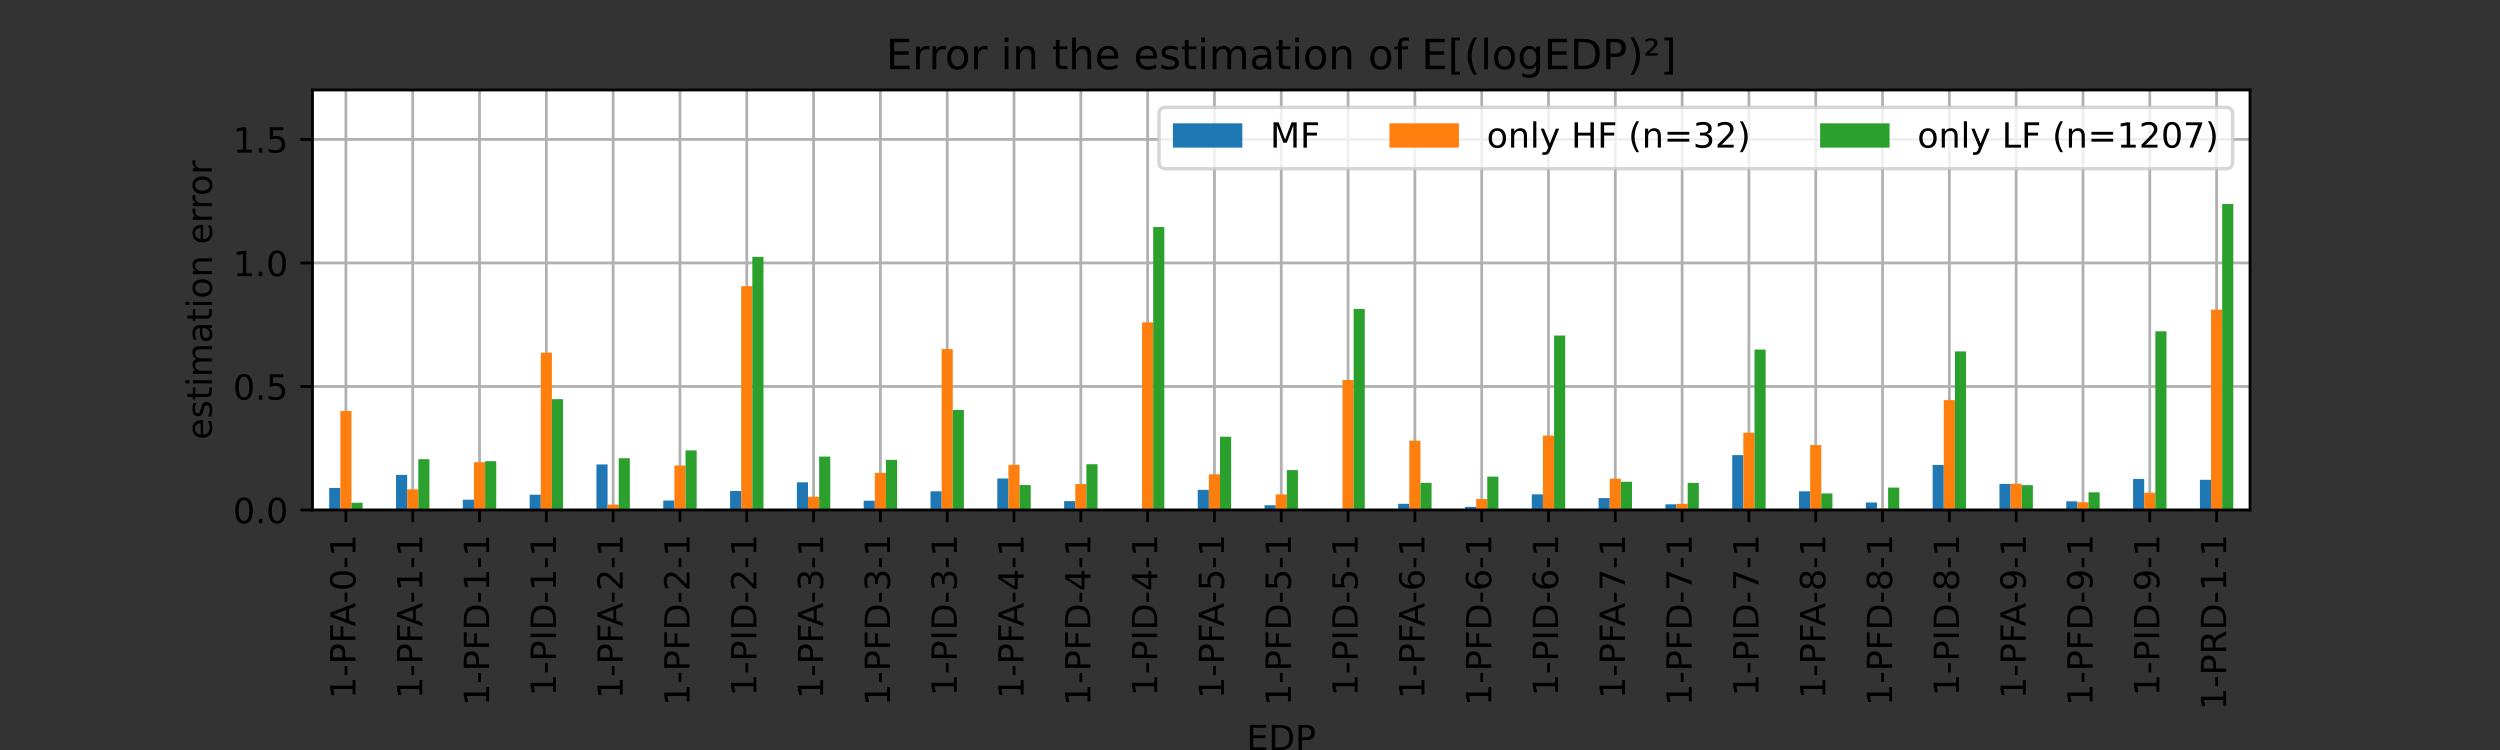 <?xml version="1.0" encoding="utf-8" standalone="no"?>
<!DOCTYPE svg PUBLIC "-//W3C//DTD SVG 1.1//EN"
  "http://www.w3.org/Graphics/SVG/1.1/DTD/svg11.dtd">
<!-- Created with matplotlib (https://matplotlib.org/) -->
<svg height="216pt" version="1.1" viewBox="0 0 720 216" width="720pt" xmlns="http://www.w3.org/2000/svg" xmlns:xlink="http://www.w3.org/1999/xlink">
 <rect x="0" y="0" width="720" height="216" fill="#333333" stroke="none"/>
 <defs>
  <style type="text/css">*{stroke-linecap:butt;stroke-linejoin:round;}</style>
 </defs>
 <g id="figure_1">
  <g id="patch_1">
   <path d="M 0 216 
L 720 216 
L 720 0 
L 0 0 
z
" style="fill:none;"/>
  </g>
  <g id="axes_1">
   <g id="patch_2">
    <path d="M 90 146.88 
L 648 146.88 
L 648 25.92 
L 90 25.92 
z
" style="fill:#ffffff;"/>
   </g>
   <g id="matplotlib.axis_1">
    <g id="xtick_1">
     <g id="line2d_1">
      <path clip-path="url(#p9631d88772)" d="M 99.621 146.88 
L 99.621 25.92 
" style="fill:none;stroke:#b0b0b0;stroke-linecap:square;stroke-width:0.8;"/>
     </g>
     <g id="line2d_2">
      <defs>
       <path d="M 0 0 
L 0 3.5 
" id="ma0cfa458ed" style="stroke:#000000;stroke-width:0.8;"/>
      </defs>
      <g>
       <use style="stroke:#000000;stroke-width:0.8;" x="99.621" xlink:href="#ma0cfa458ed" y="146.88"/>
      </g>
     </g>
     <g id="text_1">
      <!-- 1-PFA-0-1 -->
      <g transform="translate(102.38 201.275)rotate(-90)scale(0.1 -0.1)">
       <defs>
        <path d="M 12.406 8.297 
L 28.516 8.297 
L 28.516 63.922 
L 10.984 60.406 
L 10.984 69.391 
L 28.422 72.906 
L 38.281 72.906 
L 38.281 8.297 
L 54.391 8.297 
L 54.391 0 
L 12.406 0 
z
" id="DejaVuSans-49"/>
        <path d="M 4.891 31.391 
L 31.203 31.391 
L 31.203 23.391 
L 4.891 23.391 
z
" id="DejaVuSans-45"/>
        <path d="M 19.672 64.797 
L 19.672 37.406 
L 32.078 37.406 
Q 38.969 37.406 42.719 40.969 
Q 46.484 44.531 46.484 51.125 
Q 46.484 57.672 42.719 61.234 
Q 38.969 64.797 32.078 64.797 
z
M 9.812 72.906 
L 32.078 72.906 
Q 44.344 72.906 50.609 67.359 
Q 56.891 61.812 56.891 51.125 
Q 56.891 40.328 50.609 34.812 
Q 44.344 29.297 32.078 29.297 
L 19.672 29.297 
L 19.672 0 
L 9.812 0 
z
" id="DejaVuSans-80"/>
        <path d="M 9.812 72.906 
L 51.703 72.906 
L 51.703 64.594 
L 19.672 64.594 
L 19.672 43.109 
L 48.578 43.109 
L 48.578 34.812 
L 19.672 34.812 
L 19.672 0 
L 9.812 0 
z
" id="DejaVuSans-70"/>
        <path d="M 34.188 63.188 
L 20.797 26.906 
L 47.609 26.906 
z
M 28.609 72.906 
L 39.797 72.906 
L 67.578 0 
L 57.328 0 
L 50.688 18.703 
L 17.828 18.703 
L 11.188 0 
L 0.781 0 
z
" id="DejaVuSans-65"/>
        <path d="M 31.781 66.406 
Q 24.172 66.406 20.328 58.906 
Q 16.5 51.422 16.5 36.375 
Q 16.5 21.391 20.328 13.891 
Q 24.172 6.391 31.781 6.391 
Q 39.453 6.391 43.281 13.891 
Q 47.125 21.391 47.125 36.375 
Q 47.125 51.422 43.281 58.906 
Q 39.453 66.406 31.781 66.406 
z
M 31.781 74.219 
Q 44.047 74.219 50.516 64.516 
Q 56.984 54.828 56.984 36.375 
Q 56.984 17.969 50.516 8.266 
Q 44.047 -1.422 31.781 -1.422 
Q 19.531 -1.422 13.062 8.266 
Q 6.594 17.969 6.594 36.375 
Q 6.594 54.828 13.062 64.516 
Q 19.531 74.219 31.781 74.219 
z
" id="DejaVuSans-48"/>
       </defs>
       <use xlink:href="#DejaVuSans-49"/>
       <use x="63.623" xlink:href="#DejaVuSans-45"/>
       <use x="99.707" xlink:href="#DejaVuSans-80"/>
       <use x="160.01" xlink:href="#DejaVuSans-70"/>
       <use x="208.404" xlink:href="#DejaVuSans-65"/>
       <use x="274.562" xlink:href="#DejaVuSans-45"/>
       <use x="310.646" xlink:href="#DejaVuSans-48"/>
       <use x="374.27" xlink:href="#DejaVuSans-45"/>
       <use x="410.354" xlink:href="#DejaVuSans-49"/>
      </g>
     </g>
    </g>
    <g id="xtick_2">
     <g id="line2d_3">
      <path clip-path="url(#p9631d88772)" d="M 118.862 146.88 
L 118.862 25.92 
" style="fill:none;stroke:#b0b0b0;stroke-linecap:square;stroke-width:0.8;"/>
     </g>
     <g id="line2d_4">
      <g>
       <use style="stroke:#000000;stroke-width:0.8;" x="118.862" xlink:href="#ma0cfa458ed" y="146.88"/>
      </g>
     </g>
     <g id="text_2">
      <!-- 1-PFA-1-1 -->
      <g transform="translate(121.621 201.275)rotate(-90)scale(0.1 -0.1)">
       <use xlink:href="#DejaVuSans-49"/>
       <use x="63.623" xlink:href="#DejaVuSans-45"/>
       <use x="99.707" xlink:href="#DejaVuSans-80"/>
       <use x="160.01" xlink:href="#DejaVuSans-70"/>
       <use x="208.404" xlink:href="#DejaVuSans-65"/>
       <use x="274.562" xlink:href="#DejaVuSans-45"/>
       <use x="310.646" xlink:href="#DejaVuSans-49"/>
       <use x="374.27" xlink:href="#DejaVuSans-45"/>
       <use x="410.354" xlink:href="#DejaVuSans-49"/>
      </g>
     </g>
    </g>
    <g id="xtick_3">
     <g id="line2d_5">
      <path clip-path="url(#p9631d88772)" d="M 138.103 146.88 
L 138.103 25.92 
" style="fill:none;stroke:#b0b0b0;stroke-linecap:square;stroke-width:0.8;"/>
     </g>
     <g id="line2d_6">
      <g>
       <use style="stroke:#000000;stroke-width:0.8;" x="138.103" xlink:href="#ma0cfa458ed" y="146.88"/>
      </g>
     </g>
     <g id="text_3">
      <!-- 1-PFD-1-1 -->
      <g transform="translate(140.863 203.272)rotate(-90)scale(0.1 -0.1)">
       <defs>
        <path d="M 19.672 64.797 
L 19.672 8.109 
L 31.594 8.109 
Q 46.688 8.109 53.688 14.938 
Q 60.688 21.781 60.688 36.531 
Q 60.688 51.172 53.688 57.984 
Q 46.688 64.797 31.594 64.797 
z
M 9.812 72.906 
L 30.078 72.906 
Q 51.266 72.906 61.172 64.094 
Q 71.094 55.281 71.094 36.531 
Q 71.094 17.672 61.125 8.828 
Q 51.172 0 30.078 0 
L 9.812 0 
z
" id="DejaVuSans-68"/>
       </defs>
       <use xlink:href="#DejaVuSans-49"/>
       <use x="63.623" xlink:href="#DejaVuSans-45"/>
       <use x="99.707" xlink:href="#DejaVuSans-80"/>
       <use x="160.01" xlink:href="#DejaVuSans-70"/>
       <use x="217.529" xlink:href="#DejaVuSans-68"/>
       <use x="294.531" xlink:href="#DejaVuSans-45"/>
       <use x="330.615" xlink:href="#DejaVuSans-49"/>
       <use x="394.238" xlink:href="#DejaVuSans-45"/>
       <use x="430.322" xlink:href="#DejaVuSans-49"/>
      </g>
     </g>
    </g>
    <g id="xtick_4">
     <g id="line2d_7">
      <path clip-path="url(#p9631d88772)" d="M 157.345 146.88 
L 157.345 25.92 
" style="fill:none;stroke:#b0b0b0;stroke-linecap:square;stroke-width:0.8;"/>
     </g>
     <g id="line2d_8">
      <g>
       <use style="stroke:#000000;stroke-width:0.8;" x="157.345" xlink:href="#ma0cfa458ed" y="146.88"/>
      </g>
     </g>
     <g id="text_4">
      <!-- 1-PID-1-1 -->
      <g transform="translate(160.104 200.471)rotate(-90)scale(0.1 -0.1)">
       <defs>
        <path d="M 9.812 72.906 
L 19.672 72.906 
L 19.672 0 
L 9.812 0 
z
" id="DejaVuSans-73"/>
       </defs>
       <use xlink:href="#DejaVuSans-49"/>
       <use x="63.623" xlink:href="#DejaVuSans-45"/>
       <use x="99.707" xlink:href="#DejaVuSans-80"/>
       <use x="160.01" xlink:href="#DejaVuSans-73"/>
       <use x="189.502" xlink:href="#DejaVuSans-68"/>
       <use x="266.504" xlink:href="#DejaVuSans-45"/>
       <use x="302.588" xlink:href="#DejaVuSans-49"/>
       <use x="366.211" xlink:href="#DejaVuSans-45"/>
       <use x="402.295" xlink:href="#DejaVuSans-49"/>
      </g>
     </g>
    </g>
    <g id="xtick_5">
     <g id="line2d_9">
      <path clip-path="url(#p9631d88772)" d="M 176.586 146.88 
L 176.586 25.92 
" style="fill:none;stroke:#b0b0b0;stroke-linecap:square;stroke-width:0.8;"/>
     </g>
     <g id="line2d_10">
      <g>
       <use style="stroke:#000000;stroke-width:0.8;" x="176.586" xlink:href="#ma0cfa458ed" y="146.88"/>
      </g>
     </g>
     <g id="text_5">
      <!-- 1-PFA-2-1 -->
      <g transform="translate(179.346 201.275)rotate(-90)scale(0.1 -0.1)">
       <defs>
        <path d="M 19.188 8.297 
L 53.609 8.297 
L 53.609 0 
L 7.328 0 
L 7.328 8.297 
Q 12.938 14.109 22.625 23.891 
Q 32.328 33.688 34.812 36.531 
Q 39.547 41.844 41.422 45.531 
Q 43.312 49.219 43.312 52.781 
Q 43.312 58.594 39.234 62.25 
Q 35.156 65.922 28.609 65.922 
Q 23.969 65.922 18.812 64.312 
Q 13.672 62.703 7.812 59.422 
L 7.812 69.391 
Q 13.766 71.781 18.938 73 
Q 24.125 74.219 28.422 74.219 
Q 39.75 74.219 46.484 68.547 
Q 53.219 62.891 53.219 53.422 
Q 53.219 48.922 51.531 44.891 
Q 49.859 40.875 45.406 35.406 
Q 44.188 33.984 37.641 27.219 
Q 31.109 20.453 19.188 8.297 
z
" id="DejaVuSans-50"/>
       </defs>
       <use xlink:href="#DejaVuSans-49"/>
       <use x="63.623" xlink:href="#DejaVuSans-45"/>
       <use x="99.707" xlink:href="#DejaVuSans-80"/>
       <use x="160.01" xlink:href="#DejaVuSans-70"/>
       <use x="208.404" xlink:href="#DejaVuSans-65"/>
       <use x="274.562" xlink:href="#DejaVuSans-45"/>
       <use x="310.646" xlink:href="#DejaVuSans-50"/>
       <use x="374.27" xlink:href="#DejaVuSans-45"/>
       <use x="410.354" xlink:href="#DejaVuSans-49"/>
      </g>
     </g>
    </g>
    <g id="xtick_6">
     <g id="line2d_11">
      <path clip-path="url(#p9631d88772)" d="M 195.828 146.88 
L 195.828 25.92 
" style="fill:none;stroke:#b0b0b0;stroke-linecap:square;stroke-width:0.8;"/>
     </g>
     <g id="line2d_12">
      <g>
       <use style="stroke:#000000;stroke-width:0.8;" x="195.828" xlink:href="#ma0cfa458ed" y="146.88"/>
      </g>
     </g>
     <g id="text_6">
      <!-- 1-PFD-2-1 -->
      <g transform="translate(198.587 203.272)rotate(-90)scale(0.1 -0.1)">
       <use xlink:href="#DejaVuSans-49"/>
       <use x="63.623" xlink:href="#DejaVuSans-45"/>
       <use x="99.707" xlink:href="#DejaVuSans-80"/>
       <use x="160.01" xlink:href="#DejaVuSans-70"/>
       <use x="217.529" xlink:href="#DejaVuSans-68"/>
       <use x="294.531" xlink:href="#DejaVuSans-45"/>
       <use x="330.615" xlink:href="#DejaVuSans-50"/>
       <use x="394.238" xlink:href="#DejaVuSans-45"/>
       <use x="430.322" xlink:href="#DejaVuSans-49"/>
      </g>
     </g>
    </g>
    <g id="xtick_7">
     <g id="line2d_13">
      <path clip-path="url(#p9631d88772)" d="M 215.069 146.88 
L 215.069 25.92 
" style="fill:none;stroke:#b0b0b0;stroke-linecap:square;stroke-width:0.8;"/>
     </g>
     <g id="line2d_14">
      <g>
       <use style="stroke:#000000;stroke-width:0.8;" x="215.069" xlink:href="#ma0cfa458ed" y="146.88"/>
      </g>
     </g>
     <g id="text_7">
      <!-- 1-PID-2-1 -->
      <g transform="translate(217.828 200.471)rotate(-90)scale(0.1 -0.1)">
       <use xlink:href="#DejaVuSans-49"/>
       <use x="63.623" xlink:href="#DejaVuSans-45"/>
       <use x="99.707" xlink:href="#DejaVuSans-80"/>
       <use x="160.01" xlink:href="#DejaVuSans-73"/>
       <use x="189.502" xlink:href="#DejaVuSans-68"/>
       <use x="266.504" xlink:href="#DejaVuSans-45"/>
       <use x="302.588" xlink:href="#DejaVuSans-50"/>
       <use x="366.211" xlink:href="#DejaVuSans-45"/>
       <use x="402.295" xlink:href="#DejaVuSans-49"/>
      </g>
     </g>
    </g>
    <g id="xtick_8">
     <g id="line2d_15">
      <path clip-path="url(#p9631d88772)" d="M 234.31 146.88 
L 234.31 25.92 
" style="fill:none;stroke:#b0b0b0;stroke-linecap:square;stroke-width:0.8;"/>
     </g>
     <g id="line2d_16">
      <g>
       <use style="stroke:#000000;stroke-width:0.8;" x="234.31" xlink:href="#ma0cfa458ed" y="146.88"/>
      </g>
     </g>
     <g id="text_8">
      <!-- 1-PFA-3-1 -->
      <g transform="translate(237.07 201.275)rotate(-90)scale(0.1 -0.1)">
       <defs>
        <path d="M 40.578 39.312 
Q 47.656 37.797 51.625 33 
Q 55.609 28.219 55.609 21.188 
Q 55.609 10.406 48.188 4.484 
Q 40.766 -1.422 27.094 -1.422 
Q 22.516 -1.422 17.656 -0.516 
Q 12.797 0.391 7.625 2.203 
L 7.625 11.719 
Q 11.719 9.328 16.594 8.109 
Q 21.484 6.891 26.812 6.891 
Q 36.078 6.891 40.938 10.547 
Q 45.797 14.203 45.797 21.188 
Q 45.797 27.641 41.281 31.266 
Q 36.766 34.906 28.719 34.906 
L 20.219 34.906 
L 20.219 43.016 
L 29.109 43.016 
Q 36.375 43.016 40.234 45.922 
Q 44.094 48.828 44.094 54.297 
Q 44.094 59.906 40.109 62.906 
Q 36.141 65.922 28.719 65.922 
Q 24.656 65.922 20.016 65.031 
Q 15.375 64.156 9.812 62.312 
L 9.812 71.094 
Q 15.438 72.656 20.344 73.438 
Q 25.25 74.219 29.594 74.219 
Q 40.828 74.219 47.359 69.109 
Q 53.906 64.016 53.906 55.328 
Q 53.906 49.266 50.438 45.094 
Q 46.969 40.922 40.578 39.312 
z
" id="DejaVuSans-51"/>
       </defs>
       <use xlink:href="#DejaVuSans-49"/>
       <use x="63.623" xlink:href="#DejaVuSans-45"/>
       <use x="99.707" xlink:href="#DejaVuSans-80"/>
       <use x="160.01" xlink:href="#DejaVuSans-70"/>
       <use x="208.404" xlink:href="#DejaVuSans-65"/>
       <use x="274.562" xlink:href="#DejaVuSans-45"/>
       <use x="310.646" xlink:href="#DejaVuSans-51"/>
       <use x="374.27" xlink:href="#DejaVuSans-45"/>
       <use x="410.354" xlink:href="#DejaVuSans-49"/>
      </g>
     </g>
    </g>
    <g id="xtick_9">
     <g id="line2d_17">
      <path clip-path="url(#p9631d88772)" d="M 253.552 146.88 
L 253.552 25.92 
" style="fill:none;stroke:#b0b0b0;stroke-linecap:square;stroke-width:0.8;"/>
     </g>
     <g id="line2d_18">
      <g>
       <use style="stroke:#000000;stroke-width:0.8;" x="253.552" xlink:href="#ma0cfa458ed" y="146.88"/>
      </g>
     </g>
     <g id="text_9">
      <!-- 1-PFD-3-1 -->
      <g transform="translate(256.311 203.272)rotate(-90)scale(0.1 -0.1)">
       <use xlink:href="#DejaVuSans-49"/>
       <use x="63.623" xlink:href="#DejaVuSans-45"/>
       <use x="99.707" xlink:href="#DejaVuSans-80"/>
       <use x="160.01" xlink:href="#DejaVuSans-70"/>
       <use x="217.529" xlink:href="#DejaVuSans-68"/>
       <use x="294.531" xlink:href="#DejaVuSans-45"/>
       <use x="330.615" xlink:href="#DejaVuSans-51"/>
       <use x="394.238" xlink:href="#DejaVuSans-45"/>
       <use x="430.322" xlink:href="#DejaVuSans-49"/>
      </g>
     </g>
    </g>
    <g id="xtick_10">
     <g id="line2d_19">
      <path clip-path="url(#p9631d88772)" d="M 272.793 146.88 
L 272.793 25.92 
" style="fill:none;stroke:#b0b0b0;stroke-linecap:square;stroke-width:0.8;"/>
     </g>
     <g id="line2d_20">
      <g>
       <use style="stroke:#000000;stroke-width:0.8;" x="272.793" xlink:href="#ma0cfa458ed" y="146.88"/>
      </g>
     </g>
     <g id="text_10">
      <!-- 1-PID-3-1 -->
      <g transform="translate(275.552 200.471)rotate(-90)scale(0.1 -0.1)">
       <use xlink:href="#DejaVuSans-49"/>
       <use x="63.623" xlink:href="#DejaVuSans-45"/>
       <use x="99.707" xlink:href="#DejaVuSans-80"/>
       <use x="160.01" xlink:href="#DejaVuSans-73"/>
       <use x="189.502" xlink:href="#DejaVuSans-68"/>
       <use x="266.504" xlink:href="#DejaVuSans-45"/>
       <use x="302.588" xlink:href="#DejaVuSans-51"/>
       <use x="366.211" xlink:href="#DejaVuSans-45"/>
       <use x="402.295" xlink:href="#DejaVuSans-49"/>
      </g>
     </g>
    </g>
    <g id="xtick_11">
     <g id="line2d_21">
      <path clip-path="url(#p9631d88772)" d="M 292.034 146.88 
L 292.034 25.92 
" style="fill:none;stroke:#b0b0b0;stroke-linecap:square;stroke-width:0.8;"/>
     </g>
     <g id="line2d_22">
      <g>
       <use style="stroke:#000000;stroke-width:0.8;" x="292.034" xlink:href="#ma0cfa458ed" y="146.88"/>
      </g>
     </g>
     <g id="text_11">
      <!-- 1-PFA-4-1 -->
      <g transform="translate(294.794 201.275)rotate(-90)scale(0.1 -0.1)">
       <defs>
        <path d="M 37.797 64.312 
L 12.891 25.391 
L 37.797 25.391 
z
M 35.203 72.906 
L 47.609 72.906 
L 47.609 25.391 
L 58.016 25.391 
L 58.016 17.188 
L 47.609 17.188 
L 47.609 0 
L 37.797 0 
L 37.797 17.188 
L 4.891 17.188 
L 4.891 26.703 
z
" id="DejaVuSans-52"/>
       </defs>
       <use xlink:href="#DejaVuSans-49"/>
       <use x="63.623" xlink:href="#DejaVuSans-45"/>
       <use x="99.707" xlink:href="#DejaVuSans-80"/>
       <use x="160.01" xlink:href="#DejaVuSans-70"/>
       <use x="208.404" xlink:href="#DejaVuSans-65"/>
       <use x="274.562" xlink:href="#DejaVuSans-45"/>
       <use x="310.646" xlink:href="#DejaVuSans-52"/>
       <use x="374.27" xlink:href="#DejaVuSans-45"/>
       <use x="410.354" xlink:href="#DejaVuSans-49"/>
      </g>
     </g>
    </g>
    <g id="xtick_12">
     <g id="line2d_23">
      <path clip-path="url(#p9631d88772)" d="M 311.276 146.88 
L 311.276 25.92 
" style="fill:none;stroke:#b0b0b0;stroke-linecap:square;stroke-width:0.8;"/>
     </g>
     <g id="line2d_24">
      <g>
       <use style="stroke:#000000;stroke-width:0.8;" x="311.276" xlink:href="#ma0cfa458ed" y="146.88"/>
      </g>
     </g>
     <g id="text_12">
      <!-- 1-PFD-4-1 -->
      <g transform="translate(314.035 203.272)rotate(-90)scale(0.1 -0.1)">
       <use xlink:href="#DejaVuSans-49"/>
       <use x="63.623" xlink:href="#DejaVuSans-45"/>
       <use x="99.707" xlink:href="#DejaVuSans-80"/>
       <use x="160.01" xlink:href="#DejaVuSans-70"/>
       <use x="217.529" xlink:href="#DejaVuSans-68"/>
       <use x="294.531" xlink:href="#DejaVuSans-45"/>
       <use x="330.615" xlink:href="#DejaVuSans-52"/>
       <use x="394.238" xlink:href="#DejaVuSans-45"/>
       <use x="430.322" xlink:href="#DejaVuSans-49"/>
      </g>
     </g>
    </g>
    <g id="xtick_13">
     <g id="line2d_25">
      <path clip-path="url(#p9631d88772)" d="M 330.517 146.88 
L 330.517 25.92 
" style="fill:none;stroke:#b0b0b0;stroke-linecap:square;stroke-width:0.8;"/>
     </g>
     <g id="line2d_26">
      <g>
       <use style="stroke:#000000;stroke-width:0.8;" x="330.517" xlink:href="#ma0cfa458ed" y="146.88"/>
      </g>
     </g>
     <g id="text_13">
      <!-- 1-PID-4-1 -->
      <g transform="translate(333.277 200.471)rotate(-90)scale(0.1 -0.1)">
       <use xlink:href="#DejaVuSans-49"/>
       <use x="63.623" xlink:href="#DejaVuSans-45"/>
       <use x="99.707" xlink:href="#DejaVuSans-80"/>
       <use x="160.01" xlink:href="#DejaVuSans-73"/>
       <use x="189.502" xlink:href="#DejaVuSans-68"/>
       <use x="266.504" xlink:href="#DejaVuSans-45"/>
       <use x="302.588" xlink:href="#DejaVuSans-52"/>
       <use x="366.211" xlink:href="#DejaVuSans-45"/>
       <use x="402.295" xlink:href="#DejaVuSans-49"/>
      </g>
     </g>
    </g>
    <g id="xtick_14">
     <g id="line2d_27">
      <path clip-path="url(#p9631d88772)" d="M 349.759 146.88 
L 349.759 25.92 
" style="fill:none;stroke:#b0b0b0;stroke-linecap:square;stroke-width:0.8;"/>
     </g>
     <g id="line2d_28">
      <g>
       <use style="stroke:#000000;stroke-width:0.8;" x="349.759" xlink:href="#ma0cfa458ed" y="146.88"/>
      </g>
     </g>
     <g id="text_14">
      <!-- 1-PFA-5-1 -->
      <g transform="translate(352.518 201.275)rotate(-90)scale(0.1 -0.1)">
       <defs>
        <path d="M 10.797 72.906 
L 49.516 72.906 
L 49.516 64.594 
L 19.828 64.594 
L 19.828 46.734 
Q 21.969 47.469 24.109 47.828 
Q 26.266 48.188 28.422 48.188 
Q 40.625 48.188 47.75 41.5 
Q 54.891 34.812 54.891 23.391 
Q 54.891 11.625 47.562 5.094 
Q 40.234 -1.422 26.906 -1.422 
Q 22.312 -1.422 17.547 -0.641 
Q 12.797 0.141 7.719 1.703 
L 7.719 11.625 
Q 12.109 9.234 16.797 8.062 
Q 21.484 6.891 26.703 6.891 
Q 35.156 6.891 40.078 11.328 
Q 45.016 15.766 45.016 23.391 
Q 45.016 31 40.078 35.438 
Q 35.156 39.891 26.703 39.891 
Q 22.75 39.891 18.812 39.016 
Q 14.891 38.141 10.797 36.281 
z
" id="DejaVuSans-53"/>
       </defs>
       <use xlink:href="#DejaVuSans-49"/>
       <use x="63.623" xlink:href="#DejaVuSans-45"/>
       <use x="99.707" xlink:href="#DejaVuSans-80"/>
       <use x="160.01" xlink:href="#DejaVuSans-70"/>
       <use x="208.404" xlink:href="#DejaVuSans-65"/>
       <use x="274.562" xlink:href="#DejaVuSans-45"/>
       <use x="310.646" xlink:href="#DejaVuSans-53"/>
       <use x="374.27" xlink:href="#DejaVuSans-45"/>
       <use x="410.354" xlink:href="#DejaVuSans-49"/>
      </g>
     </g>
    </g>
    <g id="xtick_15">
     <g id="line2d_29">
      <path clip-path="url(#p9631d88772)" d="M 369 146.88 
L 369 25.92 
" style="fill:none;stroke:#b0b0b0;stroke-linecap:square;stroke-width:0.8;"/>
     </g>
     <g id="line2d_30">
      <g>
       <use style="stroke:#000000;stroke-width:0.8;" x="369" xlink:href="#ma0cfa458ed" y="146.88"/>
      </g>
     </g>
     <g id="text_15">
      <!-- 1-PFD-5-1 -->
      <g transform="translate(371.759 203.272)rotate(-90)scale(0.1 -0.1)">
       <use xlink:href="#DejaVuSans-49"/>
       <use x="63.623" xlink:href="#DejaVuSans-45"/>
       <use x="99.707" xlink:href="#DejaVuSans-80"/>
       <use x="160.01" xlink:href="#DejaVuSans-70"/>
       <use x="217.529" xlink:href="#DejaVuSans-68"/>
       <use x="294.531" xlink:href="#DejaVuSans-45"/>
       <use x="330.615" xlink:href="#DejaVuSans-53"/>
       <use x="394.238" xlink:href="#DejaVuSans-45"/>
       <use x="430.322" xlink:href="#DejaVuSans-49"/>
      </g>
     </g>
    </g>
    <g id="xtick_16">
     <g id="line2d_31">
      <path clip-path="url(#p9631d88772)" d="M 388.241 146.88 
L 388.241 25.92 
" style="fill:none;stroke:#b0b0b0;stroke-linecap:square;stroke-width:0.8;"/>
     </g>
     <g id="line2d_32">
      <g>
       <use style="stroke:#000000;stroke-width:0.8;" x="388.241" xlink:href="#ma0cfa458ed" y="146.88"/>
      </g>
     </g>
     <g id="text_16">
      <!-- 1-PID-5-1 -->
      <g transform="translate(391.001 200.471)rotate(-90)scale(0.1 -0.1)">
       <use xlink:href="#DejaVuSans-49"/>
       <use x="63.623" xlink:href="#DejaVuSans-45"/>
       <use x="99.707" xlink:href="#DejaVuSans-80"/>
       <use x="160.01" xlink:href="#DejaVuSans-73"/>
       <use x="189.502" xlink:href="#DejaVuSans-68"/>
       <use x="266.504" xlink:href="#DejaVuSans-45"/>
       <use x="302.588" xlink:href="#DejaVuSans-53"/>
       <use x="366.211" xlink:href="#DejaVuSans-45"/>
       <use x="402.295" xlink:href="#DejaVuSans-49"/>
      </g>
     </g>
    </g>
    <g id="xtick_17">
     <g id="line2d_33">
      <path clip-path="url(#p9631d88772)" d="M 407.483 146.88 
L 407.483 25.92 
" style="fill:none;stroke:#b0b0b0;stroke-linecap:square;stroke-width:0.8;"/>
     </g>
     <g id="line2d_34">
      <g>
       <use style="stroke:#000000;stroke-width:0.8;" x="407.483" xlink:href="#ma0cfa458ed" y="146.88"/>
      </g>
     </g>
     <g id="text_17">
      <!-- 1-PFA-6-1 -->
      <g transform="translate(410.242 201.275)rotate(-90)scale(0.1 -0.1)">
       <defs>
        <path d="M 33.016 40.375 
Q 26.375 40.375 22.484 35.828 
Q 18.609 31.297 18.609 23.391 
Q 18.609 15.531 22.484 10.953 
Q 26.375 6.391 33.016 6.391 
Q 39.656 6.391 43.531 10.953 
Q 47.406 15.531 47.406 23.391 
Q 47.406 31.297 43.531 35.828 
Q 39.656 40.375 33.016 40.375 
z
M 52.594 71.297 
L 52.594 62.312 
Q 48.875 64.062 45.094 64.984 
Q 41.312 65.922 37.594 65.922 
Q 27.828 65.922 22.672 59.328 
Q 17.531 52.734 16.797 39.406 
Q 19.672 43.656 24.016 45.922 
Q 28.375 48.188 33.594 48.188 
Q 44.578 48.188 50.953 41.516 
Q 57.328 34.859 57.328 23.391 
Q 57.328 12.156 50.688 5.359 
Q 44.047 -1.422 33.016 -1.422 
Q 20.359 -1.422 13.672 8.266 
Q 6.984 17.969 6.984 36.375 
Q 6.984 53.656 15.188 63.938 
Q 23.391 74.219 37.203 74.219 
Q 40.922 74.219 44.703 73.484 
Q 48.484 72.75 52.594 71.297 
z
" id="DejaVuSans-54"/>
       </defs>
       <use xlink:href="#DejaVuSans-49"/>
       <use x="63.623" xlink:href="#DejaVuSans-45"/>
       <use x="99.707" xlink:href="#DejaVuSans-80"/>
       <use x="160.01" xlink:href="#DejaVuSans-70"/>
       <use x="208.404" xlink:href="#DejaVuSans-65"/>
       <use x="274.562" xlink:href="#DejaVuSans-45"/>
       <use x="310.646" xlink:href="#DejaVuSans-54"/>
       <use x="374.27" xlink:href="#DejaVuSans-45"/>
       <use x="410.354" xlink:href="#DejaVuSans-49"/>
      </g>
     </g>
    </g>
    <g id="xtick_18">
     <g id="line2d_35">
      <path clip-path="url(#p9631d88772)" d="M 426.724 146.88 
L 426.724 25.92 
" style="fill:none;stroke:#b0b0b0;stroke-linecap:square;stroke-width:0.8;"/>
     </g>
     <g id="line2d_36">
      <g>
       <use style="stroke:#000000;stroke-width:0.8;" x="426.724" xlink:href="#ma0cfa458ed" y="146.88"/>
      </g>
     </g>
     <g id="text_18">
      <!-- 1-PFD-6-1 -->
      <g transform="translate(429.484 203.272)rotate(-90)scale(0.1 -0.1)">
       <use xlink:href="#DejaVuSans-49"/>
       <use x="63.623" xlink:href="#DejaVuSans-45"/>
       <use x="99.707" xlink:href="#DejaVuSans-80"/>
       <use x="160.01" xlink:href="#DejaVuSans-70"/>
       <use x="217.529" xlink:href="#DejaVuSans-68"/>
       <use x="294.531" xlink:href="#DejaVuSans-45"/>
       <use x="330.615" xlink:href="#DejaVuSans-54"/>
       <use x="394.238" xlink:href="#DejaVuSans-45"/>
       <use x="430.322" xlink:href="#DejaVuSans-49"/>
      </g>
     </g>
    </g>
    <g id="xtick_19">
     <g id="line2d_37">
      <path clip-path="url(#p9631d88772)" d="M 445.966 146.88 
L 445.966 25.92 
" style="fill:none;stroke:#b0b0b0;stroke-linecap:square;stroke-width:0.8;"/>
     </g>
     <g id="line2d_38">
      <g>
       <use style="stroke:#000000;stroke-width:0.8;" x="445.966" xlink:href="#ma0cfa458ed" y="146.88"/>
      </g>
     </g>
     <g id="text_19">
      <!-- 1-PID-6-1 -->
      <g transform="translate(448.725 200.471)rotate(-90)scale(0.1 -0.1)">
       <use xlink:href="#DejaVuSans-49"/>
       <use x="63.623" xlink:href="#DejaVuSans-45"/>
       <use x="99.707" xlink:href="#DejaVuSans-80"/>
       <use x="160.01" xlink:href="#DejaVuSans-73"/>
       <use x="189.502" xlink:href="#DejaVuSans-68"/>
       <use x="266.504" xlink:href="#DejaVuSans-45"/>
       <use x="302.588" xlink:href="#DejaVuSans-54"/>
       <use x="366.211" xlink:href="#DejaVuSans-45"/>
       <use x="402.295" xlink:href="#DejaVuSans-49"/>
      </g>
     </g>
    </g>
    <g id="xtick_20">
     <g id="line2d_39">
      <path clip-path="url(#p9631d88772)" d="M 465.207 146.88 
L 465.207 25.92 
" style="fill:none;stroke:#b0b0b0;stroke-linecap:square;stroke-width:0.8;"/>
     </g>
     <g id="line2d_40">
      <g>
       <use style="stroke:#000000;stroke-width:0.8;" x="465.207" xlink:href="#ma0cfa458ed" y="146.88"/>
      </g>
     </g>
     <g id="text_20">
      <!-- 1-PFA-7-1 -->
      <g transform="translate(467.966 201.275)rotate(-90)scale(0.1 -0.1)">
       <defs>
        <path d="M 8.203 72.906 
L 55.078 72.906 
L 55.078 68.703 
L 28.609 0 
L 18.312 0 
L 43.219 64.594 
L 8.203 64.594 
z
" id="DejaVuSans-55"/>
       </defs>
       <use xlink:href="#DejaVuSans-49"/>
       <use x="63.623" xlink:href="#DejaVuSans-45"/>
       <use x="99.707" xlink:href="#DejaVuSans-80"/>
       <use x="160.01" xlink:href="#DejaVuSans-70"/>
       <use x="208.404" xlink:href="#DejaVuSans-65"/>
       <use x="274.562" xlink:href="#DejaVuSans-45"/>
       <use x="310.646" xlink:href="#DejaVuSans-55"/>
       <use x="374.27" xlink:href="#DejaVuSans-45"/>
       <use x="410.354" xlink:href="#DejaVuSans-49"/>
      </g>
     </g>
    </g>
    <g id="xtick_21">
     <g id="line2d_41">
      <path clip-path="url(#p9631d88772)" d="M 484.448 146.88 
L 484.448 25.92 
" style="fill:none;stroke:#b0b0b0;stroke-linecap:square;stroke-width:0.8;"/>
     </g>
     <g id="line2d_42">
      <g>
       <use style="stroke:#000000;stroke-width:0.8;" x="484.448" xlink:href="#ma0cfa458ed" y="146.88"/>
      </g>
     </g>
     <g id="text_21">
      <!-- 1-PFD-7-1 -->
      <g transform="translate(487.208 203.272)rotate(-90)scale(0.1 -0.1)">
       <use xlink:href="#DejaVuSans-49"/>
       <use x="63.623" xlink:href="#DejaVuSans-45"/>
       <use x="99.707" xlink:href="#DejaVuSans-80"/>
       <use x="160.01" xlink:href="#DejaVuSans-70"/>
       <use x="217.529" xlink:href="#DejaVuSans-68"/>
       <use x="294.531" xlink:href="#DejaVuSans-45"/>
       <use x="330.615" xlink:href="#DejaVuSans-55"/>
       <use x="394.238" xlink:href="#DejaVuSans-45"/>
       <use x="430.322" xlink:href="#DejaVuSans-49"/>
      </g>
     </g>
    </g>
    <g id="xtick_22">
     <g id="line2d_43">
      <path clip-path="url(#p9631d88772)" d="M 503.69 146.88 
L 503.69 25.92 
" style="fill:none;stroke:#b0b0b0;stroke-linecap:square;stroke-width:0.8;"/>
     </g>
     <g id="line2d_44">
      <g>
       <use style="stroke:#000000;stroke-width:0.8;" x="503.69" xlink:href="#ma0cfa458ed" y="146.88"/>
      </g>
     </g>
     <g id="text_22">
      <!-- 1-PID-7-1 -->
      <g transform="translate(506.449 200.471)rotate(-90)scale(0.1 -0.1)">
       <use xlink:href="#DejaVuSans-49"/>
       <use x="63.623" xlink:href="#DejaVuSans-45"/>
       <use x="99.707" xlink:href="#DejaVuSans-80"/>
       <use x="160.01" xlink:href="#DejaVuSans-73"/>
       <use x="189.502" xlink:href="#DejaVuSans-68"/>
       <use x="266.504" xlink:href="#DejaVuSans-45"/>
       <use x="302.588" xlink:href="#DejaVuSans-55"/>
       <use x="366.211" xlink:href="#DejaVuSans-45"/>
       <use x="402.295" xlink:href="#DejaVuSans-49"/>
      </g>
     </g>
    </g>
    <g id="xtick_23">
     <g id="line2d_45">
      <path clip-path="url(#p9631d88772)" d="M 522.931 146.88 
L 522.931 25.92 
" style="fill:none;stroke:#b0b0b0;stroke-linecap:square;stroke-width:0.8;"/>
     </g>
     <g id="line2d_46">
      <g>
       <use style="stroke:#000000;stroke-width:0.8;" x="522.931" xlink:href="#ma0cfa458ed" y="146.88"/>
      </g>
     </g>
     <g id="text_23">
      <!-- 1-PFA-8-1 -->
      <g transform="translate(525.69 201.275)rotate(-90)scale(0.1 -0.1)">
       <defs>
        <path d="M 31.781 34.625 
Q 24.75 34.625 20.719 30.859 
Q 16.703 27.094 16.703 20.516 
Q 16.703 13.922 20.719 10.156 
Q 24.75 6.391 31.781 6.391 
Q 38.812 6.391 42.859 10.172 
Q 46.922 13.969 46.922 20.516 
Q 46.922 27.094 42.891 30.859 
Q 38.875 34.625 31.781 34.625 
z
M 21.922 38.812 
Q 15.578 40.375 12.031 44.719 
Q 8.5 49.078 8.5 55.328 
Q 8.5 64.062 14.719 69.141 
Q 20.953 74.219 31.781 74.219 
Q 42.672 74.219 48.875 69.141 
Q 55.078 64.062 55.078 55.328 
Q 55.078 49.078 51.531 44.719 
Q 48 40.375 41.703 38.812 
Q 48.828 37.156 52.797 32.312 
Q 56.781 27.484 56.781 20.516 
Q 56.781 9.906 50.312 4.234 
Q 43.844 -1.422 31.781 -1.422 
Q 19.734 -1.422 13.25 4.234 
Q 6.781 9.906 6.781 20.516 
Q 6.781 27.484 10.781 32.312 
Q 14.797 37.156 21.922 38.812 
z
M 18.312 54.391 
Q 18.312 48.734 21.844 45.562 
Q 25.391 42.391 31.781 42.391 
Q 38.141 42.391 41.719 45.562 
Q 45.312 48.734 45.312 54.391 
Q 45.312 60.062 41.719 63.234 
Q 38.141 66.406 31.781 66.406 
Q 25.391 66.406 21.844 63.234 
Q 18.312 60.062 18.312 54.391 
z
" id="DejaVuSans-56"/>
       </defs>
       <use xlink:href="#DejaVuSans-49"/>
       <use x="63.623" xlink:href="#DejaVuSans-45"/>
       <use x="99.707" xlink:href="#DejaVuSans-80"/>
       <use x="160.01" xlink:href="#DejaVuSans-70"/>
       <use x="208.404" xlink:href="#DejaVuSans-65"/>
       <use x="274.562" xlink:href="#DejaVuSans-45"/>
       <use x="310.646" xlink:href="#DejaVuSans-56"/>
       <use x="374.27" xlink:href="#DejaVuSans-45"/>
       <use x="410.354" xlink:href="#DejaVuSans-49"/>
      </g>
     </g>
    </g>
    <g id="xtick_24">
     <g id="line2d_47">
      <path clip-path="url(#p9631d88772)" d="M 542.172 146.88 
L 542.172 25.92 
" style="fill:none;stroke:#b0b0b0;stroke-linecap:square;stroke-width:0.8;"/>
     </g>
     <g id="line2d_48">
      <g>
       <use style="stroke:#000000;stroke-width:0.8;" x="542.172" xlink:href="#ma0cfa458ed" y="146.88"/>
      </g>
     </g>
     <g id="text_24">
      <!-- 1-PFD-8-1 -->
      <g transform="translate(544.932 203.272)rotate(-90)scale(0.1 -0.1)">
       <use xlink:href="#DejaVuSans-49"/>
       <use x="63.623" xlink:href="#DejaVuSans-45"/>
       <use x="99.707" xlink:href="#DejaVuSans-80"/>
       <use x="160.01" xlink:href="#DejaVuSans-70"/>
       <use x="217.529" xlink:href="#DejaVuSans-68"/>
       <use x="294.531" xlink:href="#DejaVuSans-45"/>
       <use x="330.615" xlink:href="#DejaVuSans-56"/>
       <use x="394.238" xlink:href="#DejaVuSans-45"/>
       <use x="430.322" xlink:href="#DejaVuSans-49"/>
      </g>
     </g>
    </g>
    <g id="xtick_25">
     <g id="line2d_49">
      <path clip-path="url(#p9631d88772)" d="M 561.414 146.88 
L 561.414 25.92 
" style="fill:none;stroke:#b0b0b0;stroke-linecap:square;stroke-width:0.8;"/>
     </g>
     <g id="line2d_50">
      <g>
       <use style="stroke:#000000;stroke-width:0.8;" x="561.414" xlink:href="#ma0cfa458ed" y="146.88"/>
      </g>
     </g>
     <g id="text_25">
      <!-- 1-PID-8-1 -->
      <g transform="translate(564.173 200.471)rotate(-90)scale(0.1 -0.1)">
       <use xlink:href="#DejaVuSans-49"/>
       <use x="63.623" xlink:href="#DejaVuSans-45"/>
       <use x="99.707" xlink:href="#DejaVuSans-80"/>
       <use x="160.01" xlink:href="#DejaVuSans-73"/>
       <use x="189.502" xlink:href="#DejaVuSans-68"/>
       <use x="266.504" xlink:href="#DejaVuSans-45"/>
       <use x="302.588" xlink:href="#DejaVuSans-56"/>
       <use x="366.211" xlink:href="#DejaVuSans-45"/>
       <use x="402.295" xlink:href="#DejaVuSans-49"/>
      </g>
     </g>
    </g>
    <g id="xtick_26">
     <g id="line2d_51">
      <path clip-path="url(#p9631d88772)" d="M 580.655 146.88 
L 580.655 25.92 
" style="fill:none;stroke:#b0b0b0;stroke-linecap:square;stroke-width:0.8;"/>
     </g>
     <g id="line2d_52">
      <g>
       <use style="stroke:#000000;stroke-width:0.8;" x="580.655" xlink:href="#ma0cfa458ed" y="146.88"/>
      </g>
     </g>
     <g id="text_26">
      <!-- 1-PFA-9-1 -->
      <g transform="translate(583.415 201.275)rotate(-90)scale(0.1 -0.1)">
       <defs>
        <path d="M 10.984 1.516 
L 10.984 10.5 
Q 14.703 8.734 18.5 7.812 
Q 22.312 6.891 25.984 6.891 
Q 35.75 6.891 40.891 13.453 
Q 46.047 20.016 46.781 33.406 
Q 43.953 29.203 39.594 26.953 
Q 35.25 24.703 29.984 24.703 
Q 19.047 24.703 12.672 31.312 
Q 6.297 37.938 6.297 49.422 
Q 6.297 60.641 12.938 67.422 
Q 19.578 74.219 30.609 74.219 
Q 43.266 74.219 49.922 64.516 
Q 56.594 54.828 56.594 36.375 
Q 56.594 19.141 48.406 8.859 
Q 40.234 -1.422 26.422 -1.422 
Q 22.703 -1.422 18.891 -0.688 
Q 15.094 0.047 10.984 1.516 
z
M 30.609 32.422 
Q 37.25 32.422 41.125 36.953 
Q 45.016 41.5 45.016 49.422 
Q 45.016 57.281 41.125 61.844 
Q 37.25 66.406 30.609 66.406 
Q 23.969 66.406 20.094 61.844 
Q 16.219 57.281 16.219 49.422 
Q 16.219 41.5 20.094 36.953 
Q 23.969 32.422 30.609 32.422 
z
" id="DejaVuSans-57"/>
       </defs>
       <use xlink:href="#DejaVuSans-49"/>
       <use x="63.623" xlink:href="#DejaVuSans-45"/>
       <use x="99.707" xlink:href="#DejaVuSans-80"/>
       <use x="160.01" xlink:href="#DejaVuSans-70"/>
       <use x="208.404" xlink:href="#DejaVuSans-65"/>
       <use x="274.562" xlink:href="#DejaVuSans-45"/>
       <use x="310.646" xlink:href="#DejaVuSans-57"/>
       <use x="374.27" xlink:href="#DejaVuSans-45"/>
       <use x="410.354" xlink:href="#DejaVuSans-49"/>
      </g>
     </g>
    </g>
    <g id="xtick_27">
     <g id="line2d_53">
      <path clip-path="url(#p9631d88772)" d="M 599.897 146.88 
L 599.897 25.92 
" style="fill:none;stroke:#b0b0b0;stroke-linecap:square;stroke-width:0.8;"/>
     </g>
     <g id="line2d_54">
      <g>
       <use style="stroke:#000000;stroke-width:0.8;" x="599.897" xlink:href="#ma0cfa458ed" y="146.88"/>
      </g>
     </g>
     <g id="text_27">
      <!-- 1-PFD-9-1 -->
      <g transform="translate(602.656 203.272)rotate(-90)scale(0.1 -0.1)">
       <use xlink:href="#DejaVuSans-49"/>
       <use x="63.623" xlink:href="#DejaVuSans-45"/>
       <use x="99.707" xlink:href="#DejaVuSans-80"/>
       <use x="160.01" xlink:href="#DejaVuSans-70"/>
       <use x="217.529" xlink:href="#DejaVuSans-68"/>
       <use x="294.531" xlink:href="#DejaVuSans-45"/>
       <use x="330.615" xlink:href="#DejaVuSans-57"/>
       <use x="394.238" xlink:href="#DejaVuSans-45"/>
       <use x="430.322" xlink:href="#DejaVuSans-49"/>
      </g>
     </g>
    </g>
    <g id="xtick_28">
     <g id="line2d_55">
      <path clip-path="url(#p9631d88772)" d="M 619.138 146.88 
L 619.138 25.92 
" style="fill:none;stroke:#b0b0b0;stroke-linecap:square;stroke-width:0.8;"/>
     </g>
     <g id="line2d_56">
      <g>
       <use style="stroke:#000000;stroke-width:0.8;" x="619.138" xlink:href="#ma0cfa458ed" y="146.88"/>
      </g>
     </g>
     <g id="text_28">
      <!-- 1-PID-9-1 -->
      <g transform="translate(621.897 200.471)rotate(-90)scale(0.1 -0.1)">
       <use xlink:href="#DejaVuSans-49"/>
       <use x="63.623" xlink:href="#DejaVuSans-45"/>
       <use x="99.707" xlink:href="#DejaVuSans-80"/>
       <use x="160.01" xlink:href="#DejaVuSans-73"/>
       <use x="189.502" xlink:href="#DejaVuSans-68"/>
       <use x="266.504" xlink:href="#DejaVuSans-45"/>
       <use x="302.588" xlink:href="#DejaVuSans-57"/>
       <use x="366.211" xlink:href="#DejaVuSans-45"/>
       <use x="402.295" xlink:href="#DejaVuSans-49"/>
      </g>
     </g>
    </g>
    <g id="xtick_29">
     <g id="line2d_57">
      <path clip-path="url(#p9631d88772)" d="M 638.379 146.88 
L 638.379 25.92 
" style="fill:none;stroke:#b0b0b0;stroke-linecap:square;stroke-width:0.8;"/>
     </g>
     <g id="line2d_58">
      <g>
       <use style="stroke:#000000;stroke-width:0.8;" x="638.379" xlink:href="#ma0cfa458ed" y="146.88"/>
      </g>
     </g>
     <g id="text_29">
      <!-- 1-PRD-1-1 -->
      <g transform="translate(641.139 204.469)rotate(-90)scale(0.1 -0.1)">
       <defs>
        <path d="M 44.391 34.188 
Q 47.562 33.109 50.562 29.594 
Q 53.562 26.078 56.594 19.922 
L 66.609 0 
L 56 0 
L 46.688 18.703 
Q 43.062 26.031 39.672 28.422 
Q 36.281 30.812 30.422 30.812 
L 19.672 30.812 
L 19.672 0 
L 9.812 0 
L 9.812 72.906 
L 32.078 72.906 
Q 44.578 72.906 50.734 67.672 
Q 56.891 62.453 56.891 51.906 
Q 56.891 45.016 53.688 40.469 
Q 50.484 35.938 44.391 34.188 
z
M 19.672 64.797 
L 19.672 38.922 
L 32.078 38.922 
Q 39.203 38.922 42.844 42.219 
Q 46.484 45.516 46.484 51.906 
Q 46.484 58.297 42.844 61.547 
Q 39.203 64.797 32.078 64.797 
z
" id="DejaVuSans-82"/>
       </defs>
       <use xlink:href="#DejaVuSans-49"/>
       <use x="63.623" xlink:href="#DejaVuSans-45"/>
       <use x="99.707" xlink:href="#DejaVuSans-80"/>
       <use x="160.01" xlink:href="#DejaVuSans-82"/>
       <use x="229.492" xlink:href="#DejaVuSans-68"/>
       <use x="306.494" xlink:href="#DejaVuSans-45"/>
       <use x="342.578" xlink:href="#DejaVuSans-49"/>
       <use x="406.201" xlink:href="#DejaVuSans-45"/>
       <use x="442.285" xlink:href="#DejaVuSans-49"/>
      </g>
     </g>
    </g>
    <g id="text_30">
     <!-- EDP -->
     <g transform="translate(358.976 216.067)scale(0.1 -0.1)">
      <defs>
       <path d="M 9.812 72.906 
L 55.906 72.906 
L 55.906 64.594 
L 19.672 64.594 
L 19.672 43.016 
L 54.391 43.016 
L 54.391 34.719 
L 19.672 34.719 
L 19.672 8.297 
L 56.781 8.297 
L 56.781 0 
L 9.812 0 
z
" id="DejaVuSans-69"/>
      </defs>
      <use xlink:href="#DejaVuSans-69"/>
      <use x="63.184" xlink:href="#DejaVuSans-68"/>
      <use x="140.186" xlink:href="#DejaVuSans-80"/>
     </g>
    </g>
   </g>
   <g id="matplotlib.axis_2">
    <g id="ytick_1">
     <g id="line2d_59">
      <path clip-path="url(#p9631d88772)" d="M 90 146.88 
L 648 146.88 
" style="fill:none;stroke:#b0b0b0;stroke-linecap:square;stroke-width:0.8;"/>
     </g>
     <g id="line2d_60">
      <defs>
       <path d="M 0 0 
L -3.5 0 
" id="me5454c8f03" style="stroke:#000000;stroke-width:0.8;"/>
      </defs>
      <g>
       <use style="stroke:#000000;stroke-width:0.8;" x="90" xlink:href="#me5454c8f03" y="146.88"/>
      </g>
     </g>
     <g id="text_31">
      <!-- 0.0 -->
      <g transform="translate(67.097 150.679)scale(0.1 -0.1)">
       <defs>
        <path d="M 10.688 12.406 
L 21 12.406 
L 21 0 
L 10.688 0 
z
" id="DejaVuSans-46"/>
       </defs>
       <use xlink:href="#DejaVuSans-48"/>
       <use x="63.623" xlink:href="#DejaVuSans-46"/>
       <use x="95.41" xlink:href="#DejaVuSans-48"/>
      </g>
     </g>
    </g>
    <g id="ytick_2">
     <g id="line2d_61">
      <path clip-path="url(#p9631d88772)" d="M 90 111.304 
L 648 111.304 
" style="fill:none;stroke:#b0b0b0;stroke-linecap:square;stroke-width:0.8;"/>
     </g>
     <g id="line2d_62">
      <g>
       <use style="stroke:#000000;stroke-width:0.8;" x="90" xlink:href="#me5454c8f03" y="111.304"/>
      </g>
     </g>
     <g id="text_32">
      <!-- 0.5 -->
      <g transform="translate(67.097 115.103)scale(0.1 -0.1)">
       <use xlink:href="#DejaVuSans-48"/>
       <use x="63.623" xlink:href="#DejaVuSans-46"/>
       <use x="95.41" xlink:href="#DejaVuSans-53"/>
      </g>
     </g>
    </g>
    <g id="ytick_3">
     <g id="line2d_63">
      <path clip-path="url(#p9631d88772)" d="M 90 75.727 
L 648 75.727 
" style="fill:none;stroke:#b0b0b0;stroke-linecap:square;stroke-width:0.8;"/>
     </g>
     <g id="line2d_64">
      <g>
       <use style="stroke:#000000;stroke-width:0.8;" x="90" xlink:href="#me5454c8f03" y="75.727"/>
      </g>
     </g>
     <g id="text_33">
      <!-- 1.0 -->
      <g transform="translate(67.097 79.526)scale(0.1 -0.1)">
       <use xlink:href="#DejaVuSans-49"/>
       <use x="63.623" xlink:href="#DejaVuSans-46"/>
       <use x="95.41" xlink:href="#DejaVuSans-48"/>
      </g>
     </g>
    </g>
    <g id="ytick_4">
     <g id="line2d_65">
      <path clip-path="url(#p9631d88772)" d="M 90 40.151 
L 648 40.151 
" style="fill:none;stroke:#b0b0b0;stroke-linecap:square;stroke-width:0.8;"/>
     </g>
     <g id="line2d_66">
      <g>
       <use style="stroke:#000000;stroke-width:0.8;" x="90" xlink:href="#me5454c8f03" y="40.151"/>
      </g>
     </g>
     <g id="text_34">
      <!-- 1.5 -->
      <g transform="translate(67.097 43.95)scale(0.1 -0.1)">
       <use xlink:href="#DejaVuSans-49"/>
       <use x="63.623" xlink:href="#DejaVuSans-46"/>
       <use x="95.41" xlink:href="#DejaVuSans-53"/>
      </g>
     </g>
    </g>
    <g id="text_35">
     <!-- estimation error -->
     <g transform="translate(61.017 126.634)rotate(-90)scale(0.1 -0.1)">
      <defs>
       <path d="M 56.203 29.594 
L 56.203 25.203 
L 14.891 25.203 
Q 15.484 15.922 20.484 11.062 
Q 25.484 6.203 34.422 6.203 
Q 39.594 6.203 44.453 7.469 
Q 49.312 8.734 54.109 11.281 
L 54.109 2.781 
Q 49.266 0.734 44.188 -0.344 
Q 39.109 -1.422 33.891 -1.422 
Q 20.797 -1.422 13.156 6.188 
Q 5.516 13.812 5.516 26.812 
Q 5.516 40.234 12.766 48.109 
Q 20.016 56 32.328 56 
Q 43.359 56 49.781 48.891 
Q 56.203 41.797 56.203 29.594 
z
M 47.219 32.234 
Q 47.125 39.594 43.094 43.984 
Q 39.062 48.391 32.422 48.391 
Q 24.906 48.391 20.391 44.141 
Q 15.875 39.891 15.188 32.172 
z
" id="DejaVuSans-101"/>
       <path d="M 44.281 53.078 
L 44.281 44.578 
Q 40.484 46.531 36.375 47.5 
Q 32.281 48.484 27.875 48.484 
Q 21.188 48.484 17.844 46.438 
Q 14.5 44.391 14.5 40.281 
Q 14.5 37.156 16.891 35.375 
Q 19.281 33.594 26.516 31.984 
L 29.594 31.297 
Q 39.156 29.25 43.188 25.516 
Q 47.219 21.781 47.219 15.094 
Q 47.219 7.469 41.188 3.016 
Q 35.156 -1.422 24.609 -1.422 
Q 20.219 -1.422 15.453 -0.562 
Q 10.688 0.297 5.422 2 
L 5.422 11.281 
Q 10.406 8.688 15.234 7.391 
Q 20.062 6.109 24.812 6.109 
Q 31.156 6.109 34.562 8.281 
Q 37.984 10.453 37.984 14.406 
Q 37.984 18.062 35.516 20.016 
Q 33.062 21.969 24.703 23.781 
L 21.578 24.516 
Q 13.234 26.266 9.516 29.906 
Q 5.812 33.547 5.812 39.891 
Q 5.812 47.609 11.281 51.797 
Q 16.75 56 26.812 56 
Q 31.781 56 36.172 55.266 
Q 40.578 54.547 44.281 53.078 
z
" id="DejaVuSans-115"/>
       <path d="M 18.312 70.219 
L 18.312 54.688 
L 36.812 54.688 
L 36.812 47.703 
L 18.312 47.703 
L 18.312 18.016 
Q 18.312 11.328 20.141 9.422 
Q 21.969 7.516 27.594 7.516 
L 36.812 7.516 
L 36.812 0 
L 27.594 0 
Q 17.188 0 13.234 3.875 
Q 9.281 7.766 9.281 18.016 
L 9.281 47.703 
L 2.688 47.703 
L 2.688 54.688 
L 9.281 54.688 
L 9.281 70.219 
z
" id="DejaVuSans-116"/>
       <path d="M 9.422 54.688 
L 18.406 54.688 
L 18.406 0 
L 9.422 0 
z
M 9.422 75.984 
L 18.406 75.984 
L 18.406 64.594 
L 9.422 64.594 
z
" id="DejaVuSans-105"/>
       <path d="M 52 44.188 
Q 55.375 50.25 60.062 53.125 
Q 64.75 56 71.094 56 
Q 79.641 56 84.281 50.016 
Q 88.922 44.047 88.922 33.016 
L 88.922 0 
L 79.891 0 
L 79.891 32.719 
Q 79.891 40.578 77.094 44.375 
Q 74.312 48.188 68.609 48.188 
Q 61.625 48.188 57.562 43.547 
Q 53.516 38.922 53.516 30.906 
L 53.516 0 
L 44.484 0 
L 44.484 32.719 
Q 44.484 40.625 41.703 44.406 
Q 38.922 48.188 33.109 48.188 
Q 26.219 48.188 22.156 43.531 
Q 18.109 38.875 18.109 30.906 
L 18.109 0 
L 9.078 0 
L 9.078 54.688 
L 18.109 54.688 
L 18.109 46.188 
Q 21.188 51.219 25.484 53.609 
Q 29.781 56 35.688 56 
Q 41.656 56 45.828 52.969 
Q 50 49.953 52 44.188 
z
" id="DejaVuSans-109"/>
       <path d="M 34.281 27.484 
Q 23.391 27.484 19.188 25 
Q 14.984 22.516 14.984 16.5 
Q 14.984 11.719 18.141 8.906 
Q 21.297 6.109 26.703 6.109 
Q 34.188 6.109 38.703 11.406 
Q 43.219 16.703 43.219 25.484 
L 43.219 27.484 
z
M 52.203 31.203 
L 52.203 0 
L 43.219 0 
L 43.219 8.297 
Q 40.141 3.328 35.547 0.953 
Q 30.953 -1.422 24.312 -1.422 
Q 15.922 -1.422 10.953 3.297 
Q 6 8.016 6 15.922 
Q 6 25.141 12.172 29.828 
Q 18.359 34.516 30.609 34.516 
L 43.219 34.516 
L 43.219 35.406 
Q 43.219 41.609 39.141 45 
Q 35.062 48.391 27.688 48.391 
Q 23 48.391 18.547 47.266 
Q 14.109 46.141 10.016 43.891 
L 10.016 52.203 
Q 14.938 54.109 19.578 55.047 
Q 24.219 56 28.609 56 
Q 40.484 56 46.344 49.844 
Q 52.203 43.703 52.203 31.203 
z
" id="DejaVuSans-97"/>
       <path d="M 30.609 48.391 
Q 23.391 48.391 19.188 42.75 
Q 14.984 37.109 14.984 27.297 
Q 14.984 17.484 19.156 11.844 
Q 23.344 6.203 30.609 6.203 
Q 37.797 6.203 41.984 11.859 
Q 46.188 17.531 46.188 27.297 
Q 46.188 37.016 41.984 42.703 
Q 37.797 48.391 30.609 48.391 
z
M 30.609 56 
Q 42.328 56 49.016 48.375 
Q 55.719 40.766 55.719 27.297 
Q 55.719 13.875 49.016 6.219 
Q 42.328 -1.422 30.609 -1.422 
Q 18.844 -1.422 12.172 6.219 
Q 5.516 13.875 5.516 27.297 
Q 5.516 40.766 12.172 48.375 
Q 18.844 56 30.609 56 
z
" id="DejaVuSans-111"/>
       <path d="M 54.891 33.016 
L 54.891 0 
L 45.906 0 
L 45.906 32.719 
Q 45.906 40.484 42.875 44.328 
Q 39.844 48.188 33.797 48.188 
Q 26.516 48.188 22.312 43.547 
Q 18.109 38.922 18.109 30.906 
L 18.109 0 
L 9.078 0 
L 9.078 54.688 
L 18.109 54.688 
L 18.109 46.188 
Q 21.344 51.125 25.703 53.562 
Q 30.078 56 35.797 56 
Q 45.219 56 50.047 50.172 
Q 54.891 44.344 54.891 33.016 
z
" id="DejaVuSans-110"/>
       <path id="DejaVuSans-32"/>
       <path d="M 41.109 46.297 
Q 39.594 47.172 37.812 47.578 
Q 36.031 48 33.891 48 
Q 26.266 48 22.188 43.047 
Q 18.109 38.094 18.109 28.812 
L 18.109 0 
L 9.078 0 
L 9.078 54.688 
L 18.109 54.688 
L 18.109 46.188 
Q 20.953 51.172 25.484 53.578 
Q 30.031 56 36.531 56 
Q 37.453 56 38.578 55.875 
Q 39.703 55.766 41.062 55.516 
z
" id="DejaVuSans-114"/>
      </defs>
      <use xlink:href="#DejaVuSans-101"/>
      <use x="61.523" xlink:href="#DejaVuSans-115"/>
      <use x="113.623" xlink:href="#DejaVuSans-116"/>
      <use x="152.832" xlink:href="#DejaVuSans-105"/>
      <use x="180.615" xlink:href="#DejaVuSans-109"/>
      <use x="278.027" xlink:href="#DejaVuSans-97"/>
      <use x="339.307" xlink:href="#DejaVuSans-116"/>
      <use x="378.516" xlink:href="#DejaVuSans-105"/>
      <use x="406.299" xlink:href="#DejaVuSans-111"/>
      <use x="467.48" xlink:href="#DejaVuSans-110"/>
      <use x="530.859" xlink:href="#DejaVuSans-32"/>
      <use x="562.646" xlink:href="#DejaVuSans-101"/>
      <use x="624.17" xlink:href="#DejaVuSans-114"/>
      <use x="663.533" xlink:href="#DejaVuSans-114"/>
      <use x="702.396" xlink:href="#DejaVuSans-111"/>
      <use x="763.578" xlink:href="#DejaVuSans-114"/>
     </g>
    </g>
   </g>
   <g id="patch_3">
    <path clip-path="url(#p9631d88772)" d="M 94.81 146.88 
L 98.017 146.88 
L 98.017 140.524 
L 94.81 140.524 
z
" style="fill:#1f77b4;"/>
   </g>
   <g id="patch_4">
    <path clip-path="url(#p9631d88772)" d="M 114.052 146.88 
L 117.259 146.88 
L 117.259 136.769 
L 114.052 136.769 
z
" style="fill:#1f77b4;"/>
   </g>
   <g id="patch_5">
    <path clip-path="url(#p9631d88772)" d="M 133.293 146.88 
L 136.5 146.88 
L 136.5 143.912 
L 133.293 143.912 
z
" style="fill:#1f77b4;"/>
   </g>
   <g id="patch_6">
    <path clip-path="url(#p9631d88772)" d="M 152.534 146.88 
L 155.741 146.88 
L 155.741 142.478 
L 152.534 142.478 
z
" style="fill:#1f77b4;"/>
   </g>
   <g id="patch_7">
    <path clip-path="url(#p9631d88772)" d="M 171.776 146.88 
L 174.983 146.88 
L 174.983 133.761 
L 171.776 133.761 
z
" style="fill:#1f77b4;"/>
   </g>
   <g id="patch_8">
    <path clip-path="url(#p9631d88772)" d="M 191.017 146.88 
L 194.224 146.88 
L 194.224 144.149 
L 191.017 144.149 
z
" style="fill:#1f77b4;"/>
   </g>
   <g id="patch_9">
    <path clip-path="url(#p9631d88772)" d="M 210.259 146.88 
L 213.466 146.88 
L 213.466 141.413 
L 210.259 141.413 
z
" style="fill:#1f77b4;"/>
   </g>
   <g id="patch_10">
    <path clip-path="url(#p9631d88772)" d="M 229.5 146.88 
L 232.707 146.88 
L 232.707 138.906 
L 229.5 138.906 
z
" style="fill:#1f77b4;"/>
   </g>
   <g id="patch_11">
    <path clip-path="url(#p9631d88772)" d="M 248.741 146.88 
L 251.948 146.88 
L 251.948 144.207 
L 248.741 144.207 
z
" style="fill:#1f77b4;"/>
   </g>
   <g id="patch_12">
    <path clip-path="url(#p9631d88772)" d="M 267.983 146.88 
L 271.19 146.88 
L 271.19 141.491 
L 267.983 141.491 
z
" style="fill:#1f77b4;"/>
   </g>
   <g id="patch_13">
    <path clip-path="url(#p9631d88772)" d="M 287.224 146.88 
L 290.431 146.88 
L 290.431 137.808 
L 287.224 137.808 
z
" style="fill:#1f77b4;"/>
   </g>
   <g id="patch_14">
    <path clip-path="url(#p9631d88772)" d="M 306.466 146.88 
L 309.672 146.88 
L 309.672 144.327 
L 306.466 144.327 
z
" style="fill:#1f77b4;"/>
   </g>
   <g id="patch_15">
    <path clip-path="url(#p9631d88772)" d="M 325.707 146.88 
L 328.914 146.88 
L 328.914 146.716 
L 325.707 146.716 
z
" style="fill:#1f77b4;"/>
   </g>
   <g id="patch_16">
    <path clip-path="url(#p9631d88772)" d="M 344.948 146.88 
L 348.155 146.88 
L 348.155 141.067 
L 344.948 141.067 
z
" style="fill:#1f77b4;"/>
   </g>
   <g id="patch_17">
    <path clip-path="url(#p9631d88772)" d="M 364.19 146.88 
L 367.397 146.88 
L 367.397 145.509 
L 364.19 145.509 
z
" style="fill:#1f77b4;"/>
   </g>
   <g id="patch_18">
    <path clip-path="url(#p9631d88772)" d="M 383.431 146.88 
L 386.638 146.88 
L 386.638 146.854 
L 383.431 146.854 
z
" style="fill:#1f77b4;"/>
   </g>
   <g id="patch_19">
    <path clip-path="url(#p9631d88772)" d="M 402.672 146.88 
L 405.879 146.88 
L 405.879 145.099 
L 402.672 145.099 
z
" style="fill:#1f77b4;"/>
   </g>
   <g id="patch_20">
    <path clip-path="url(#p9631d88772)" d="M 421.914 146.88 
L 425.121 146.88 
L 425.121 145.977 
L 421.914 145.977 
z
" style="fill:#1f77b4;"/>
   </g>
   <g id="patch_21">
    <path clip-path="url(#p9631d88772)" d="M 441.155 146.88 
L 444.362 146.88 
L 444.362 142.371 
L 441.155 142.371 
z
" style="fill:#1f77b4;"/>
   </g>
   <g id="patch_22">
    <path clip-path="url(#p9631d88772)" d="M 460.397 146.88 
L 463.603 146.88 
L 463.603 143.456 
L 460.397 143.456 
z
" style="fill:#1f77b4;"/>
   </g>
   <g id="patch_23">
    <path clip-path="url(#p9631d88772)" d="M 479.638 146.88 
L 482.845 146.88 
L 482.845 145.239 
L 479.638 145.239 
z
" style="fill:#1f77b4;"/>
   </g>
   <g id="patch_24">
    <path clip-path="url(#p9631d88772)" d="M 498.879 146.88 
L 502.086 146.88 
L 502.086 131.073 
L 498.879 131.073 
z
" style="fill:#1f77b4;"/>
   </g>
   <g id="patch_25">
    <path clip-path="url(#p9631d88772)" d="M 518.121 146.88 
L 521.328 146.88 
L 521.328 141.501 
L 518.121 141.501 
z
" style="fill:#1f77b4;"/>
   </g>
   <g id="patch_26">
    <path clip-path="url(#p9631d88772)" d="M 537.362 146.88 
L 540.569 146.88 
L 540.569 144.716 
L 537.362 144.716 
z
" style="fill:#1f77b4;"/>
   </g>
   <g id="patch_27">
    <path clip-path="url(#p9631d88772)" d="M 556.603 146.88 
L 559.81 146.88 
L 559.81 133.902 
L 556.603 133.902 
z
" style="fill:#1f77b4;"/>
   </g>
   <g id="patch_28">
    <path clip-path="url(#p9631d88772)" d="M 575.845 146.88 
L 579.052 146.88 
L 579.052 139.364 
L 575.845 139.364 
z
" style="fill:#1f77b4;"/>
   </g>
   <g id="patch_29">
    <path clip-path="url(#p9631d88772)" d="M 595.086 146.88 
L 598.293 146.88 
L 598.293 144.383 
L 595.086 144.383 
z
" style="fill:#1f77b4;"/>
   </g>
   <g id="patch_30">
    <path clip-path="url(#p9631d88772)" d="M 614.328 146.88 
L 617.534 146.88 
L 617.534 137.923 
L 614.328 137.923 
z
" style="fill:#1f77b4;"/>
   </g>
   <g id="patch_31">
    <path clip-path="url(#p9631d88772)" d="M 633.569 146.88 
L 636.776 146.88 
L 636.776 138.185 
L 633.569 138.185 
z
" style="fill:#1f77b4;"/>
   </g>
   <g id="patch_32">
    <path clip-path="url(#p9631d88772)" d="M 98.017 146.88 
L 101.224 146.88 
L 101.224 118.369 
L 98.017 118.369 
z
" style="fill:#ff7f0e;"/>
   </g>
   <g id="patch_33">
    <path clip-path="url(#p9631d88772)" d="M 117.259 146.88 
L 120.466 146.88 
L 120.466 140.939 
L 117.259 140.939 
z
" style="fill:#ff7f0e;"/>
   </g>
   <g id="patch_34">
    <path clip-path="url(#p9631d88772)" d="M 136.5 146.88 
L 139.707 146.88 
L 139.707 133.102 
L 136.5 133.102 
z
" style="fill:#ff7f0e;"/>
   </g>
   <g id="patch_35">
    <path clip-path="url(#p9631d88772)" d="M 155.741 146.88 
L 158.948 146.88 
L 158.948 101.561 
L 155.741 101.561 
z
" style="fill:#ff7f0e;"/>
   </g>
   <g id="patch_36">
    <path clip-path="url(#p9631d88772)" d="M 174.983 146.88 
L 178.19 146.88 
L 178.19 145.329 
L 174.983 145.329 
z
" style="fill:#ff7f0e;"/>
   </g>
   <g id="patch_37">
    <path clip-path="url(#p9631d88772)" d="M 194.224 146.88 
L 197.431 146.88 
L 197.431 134.054 
L 194.224 134.054 
z
" style="fill:#ff7f0e;"/>
   </g>
   <g id="patch_38">
    <path clip-path="url(#p9631d88772)" d="M 213.466 146.88 
L 216.672 146.88 
L 216.672 82.421 
L 213.466 82.421 
z
" style="fill:#ff7f0e;"/>
   </g>
   <g id="patch_39">
    <path clip-path="url(#p9631d88772)" d="M 232.707 146.88 
L 235.914 146.88 
L 235.914 143.072 
L 232.707 143.072 
z
" style="fill:#ff7f0e;"/>
   </g>
   <g id="patch_40">
    <path clip-path="url(#p9631d88772)" d="M 251.948 146.88 
L 255.155 146.88 
L 255.155 136.189 
L 251.948 136.189 
z
" style="fill:#ff7f0e;"/>
   </g>
   <g id="patch_41">
    <path clip-path="url(#p9631d88772)" d="M 271.19 146.88 
L 274.397 146.88 
L 274.397 100.523 
L 271.19 100.523 
z
" style="fill:#ff7f0e;"/>
   </g>
   <g id="patch_42">
    <path clip-path="url(#p9631d88772)" d="M 290.431 146.88 
L 293.638 146.88 
L 293.638 133.873 
L 290.431 133.873 
z
" style="fill:#ff7f0e;"/>
   </g>
   <g id="patch_43">
    <path clip-path="url(#p9631d88772)" d="M 309.672 146.88 
L 312.879 146.88 
L 312.879 139.398 
L 309.672 139.398 
z
" style="fill:#ff7f0e;"/>
   </g>
   <g id="patch_44">
    <path clip-path="url(#p9631d88772)" d="M 328.914 146.88 
L 332.121 146.88 
L 332.121 92.831 
L 328.914 92.831 
z
" style="fill:#ff7f0e;"/>
   </g>
   <g id="patch_45">
    <path clip-path="url(#p9631d88772)" d="M 348.155 146.88 
L 351.362 146.88 
L 351.362 136.597 
L 348.155 136.597 
z
" style="fill:#ff7f0e;"/>
   </g>
   <g id="patch_46">
    <path clip-path="url(#p9631d88772)" d="M 367.397 146.88 
L 370.603 146.88 
L 370.603 142.382 
L 367.397 142.382 
z
" style="fill:#ff7f0e;"/>
   </g>
   <g id="patch_47">
    <path clip-path="url(#p9631d88772)" d="M 386.638 146.88 
L 389.845 146.88 
L 389.845 109.446 
L 386.638 109.446 
z
" style="fill:#ff7f0e;"/>
   </g>
   <g id="patch_48">
    <path clip-path="url(#p9631d88772)" d="M 405.879 146.88 
L 409.086 146.88 
L 409.086 126.924 
L 405.879 126.924 
z
" style="fill:#ff7f0e;"/>
   </g>
   <g id="patch_49">
    <path clip-path="url(#p9631d88772)" d="M 425.121 146.88 
L 428.328 146.88 
L 428.328 143.723 
L 425.121 143.723 
z
" style="fill:#ff7f0e;"/>
   </g>
   <g id="patch_50">
    <path clip-path="url(#p9631d88772)" d="M 444.362 146.88 
L 447.569 146.88 
L 447.569 125.441 
L 444.362 125.441 
z
" style="fill:#ff7f0e;"/>
   </g>
   <g id="patch_51">
    <path clip-path="url(#p9631d88772)" d="M 463.603 146.88 
L 466.81 146.88 
L 466.81 137.859 
L 463.603 137.859 
z
" style="fill:#ff7f0e;"/>
   </g>
   <g id="patch_52">
    <path clip-path="url(#p9631d88772)" d="M 482.845 146.88 
L 486.052 146.88 
L 486.052 145.104 
L 482.845 145.104 
z
" style="fill:#ff7f0e;"/>
   </g>
   <g id="patch_53">
    <path clip-path="url(#p9631d88772)" d="M 502.086 146.88 
L 505.293 146.88 
L 505.293 124.62 
L 502.086 124.62 
z
" style="fill:#ff7f0e;"/>
   </g>
   <g id="patch_54">
    <path clip-path="url(#p9631d88772)" d="M 521.328 146.88 
L 524.534 146.88 
L 524.534 128.174 
L 521.328 128.174 
z
" style="fill:#ff7f0e;"/>
   </g>
   <g id="patch_55">
    <path clip-path="url(#p9631d88772)" d="M 540.569 146.88 
L 543.776 146.88 
L 543.776 146.443 
L 540.569 146.443 
z
" style="fill:#ff7f0e;"/>
   </g>
   <g id="patch_56">
    <path clip-path="url(#p9631d88772)" d="M 559.81 146.88 
L 563.017 146.88 
L 563.017 115.235 
L 559.81 115.235 
z
" style="fill:#ff7f0e;"/>
   </g>
   <g id="patch_57">
    <path clip-path="url(#p9631d88772)" d="M 579.052 146.88 
L 582.259 146.88 
L 582.259 139.326 
L 579.052 139.326 
z
" style="fill:#ff7f0e;"/>
   </g>
   <g id="patch_58">
    <path clip-path="url(#p9631d88772)" d="M 598.293 146.88 
L 601.5 146.88 
L 601.5 144.655 
L 598.293 144.655 
z
" style="fill:#ff7f0e;"/>
   </g>
   <g id="patch_59">
    <path clip-path="url(#p9631d88772)" d="M 617.534 146.88 
L 620.741 146.88 
L 620.741 141.901 
L 617.534 141.901 
z
" style="fill:#ff7f0e;"/>
   </g>
   <g id="patch_60">
    <path clip-path="url(#p9631d88772)" d="M 636.776 146.88 
L 639.983 146.88 
L 639.983 89.165 
L 636.776 89.165 
z
" style="fill:#ff7f0e;"/>
   </g>
   <g id="patch_61">
    <path clip-path="url(#p9631d88772)" d="M 101.224 146.88 
L 104.431 146.88 
L 104.431 144.793 
L 101.224 144.793 
z
" style="fill:#2ca02c;"/>
   </g>
   <g id="patch_62">
    <path clip-path="url(#p9631d88772)" d="M 120.466 146.88 
L 123.672 146.88 
L 123.672 132.253 
L 120.466 132.253 
z
" style="fill:#2ca02c;"/>
   </g>
   <g id="patch_63">
    <path clip-path="url(#p9631d88772)" d="M 139.707 146.88 
L 142.914 146.88 
L 142.914 132.816 
L 139.707 132.816 
z
" style="fill:#2ca02c;"/>
   </g>
   <g id="patch_64">
    <path clip-path="url(#p9631d88772)" d="M 158.948 146.88 
L 162.155 146.88 
L 162.155 114.962 
L 158.948 114.962 
z
" style="fill:#2ca02c;"/>
   </g>
   <g id="patch_65">
    <path clip-path="url(#p9631d88772)" d="M 178.19 146.88 
L 181.397 146.88 
L 181.397 131.972 
L 178.19 131.972 
z
" style="fill:#2ca02c;"/>
   </g>
   <g id="patch_66">
    <path clip-path="url(#p9631d88772)" d="M 197.431 146.88 
L 200.638 146.88 
L 200.638 129.711 
L 197.431 129.711 
z
" style="fill:#2ca02c;"/>
   </g>
   <g id="patch_67">
    <path clip-path="url(#p9631d88772)" d="M 216.672 146.88 
L 219.879 146.88 
L 219.879 73.965 
L 216.672 73.965 
z
" style="fill:#2ca02c;"/>
   </g>
   <g id="patch_68">
    <path clip-path="url(#p9631d88772)" d="M 235.914 146.88 
L 239.121 146.88 
L 239.121 131.497 
L 235.914 131.497 
z
" style="fill:#2ca02c;"/>
   </g>
   <g id="patch_69">
    <path clip-path="url(#p9631d88772)" d="M 255.155 146.88 
L 258.362 146.88 
L 258.362 132.446 
L 255.155 132.446 
z
" style="fill:#2ca02c;"/>
   </g>
   <g id="patch_70">
    <path clip-path="url(#p9631d88772)" d="M 274.397 146.88 
L 277.603 146.88 
L 277.603 118.058 
L 274.397 118.058 
z
" style="fill:#2ca02c;"/>
   </g>
   <g id="patch_71">
    <path clip-path="url(#p9631d88772)" d="M 293.638 146.88 
L 296.845 146.88 
L 296.845 139.688 
L 293.638 139.688 
z
" style="fill:#2ca02c;"/>
   </g>
   <g id="patch_72">
    <path clip-path="url(#p9631d88772)" d="M 312.879 146.88 
L 316.086 146.88 
L 316.086 133.698 
L 312.879 133.698 
z
" style="fill:#2ca02c;"/>
   </g>
   <g id="patch_73">
    <path clip-path="url(#p9631d88772)" d="M 332.121 146.88 
L 335.328 146.88 
L 335.328 65.391 
L 332.121 65.391 
z
" style="fill:#2ca02c;"/>
   </g>
   <g id="patch_74">
    <path clip-path="url(#p9631d88772)" d="M 351.362 146.88 
L 354.569 146.88 
L 354.569 125.782 
L 351.362 125.782 
z
" style="fill:#2ca02c;"/>
   </g>
   <g id="patch_75">
    <path clip-path="url(#p9631d88772)" d="M 370.603 146.88 
L 373.81 146.88 
L 373.81 135.389 
L 370.603 135.389 
z
" style="fill:#2ca02c;"/>
   </g>
   <g id="patch_76">
    <path clip-path="url(#p9631d88772)" d="M 389.845 146.88 
L 393.052 146.88 
L 393.052 88.987 
L 389.845 88.987 
z
" style="fill:#2ca02c;"/>
   </g>
   <g id="patch_77">
    <path clip-path="url(#p9631d88772)" d="M 409.086 146.88 
L 412.293 146.88 
L 412.293 139.047 
L 409.086 139.047 
z
" style="fill:#2ca02c;"/>
   </g>
   <g id="patch_78">
    <path clip-path="url(#p9631d88772)" d="M 428.328 146.88 
L 431.534 146.88 
L 431.534 137.266 
L 428.328 137.266 
z
" style="fill:#2ca02c;"/>
   </g>
   <g id="patch_79">
    <path clip-path="url(#p9631d88772)" d="M 447.569 146.88 
L 450.776 146.88 
L 450.776 96.631 
L 447.569 96.631 
z
" style="fill:#2ca02c;"/>
   </g>
   <g id="patch_80">
    <path clip-path="url(#p9631d88772)" d="M 466.81 146.88 
L 470.017 146.88 
L 470.017 138.742 
L 466.81 138.742 
z
" style="fill:#2ca02c;"/>
   </g>
   <g id="patch_81">
    <path clip-path="url(#p9631d88772)" d="M 486.052 146.88 
L 489.259 146.88 
L 489.259 139.07 
L 486.052 139.07 
z
" style="fill:#2ca02c;"/>
   </g>
   <g id="patch_82">
    <path clip-path="url(#p9631d88772)" d="M 505.293 146.88 
L 508.5 146.88 
L 508.5 100.67 
L 505.293 100.67 
z
" style="fill:#2ca02c;"/>
   </g>
   <g id="patch_83">
    <path clip-path="url(#p9631d88772)" d="M 524.534 146.88 
L 527.741 146.88 
L 527.741 142.104 
L 524.534 142.104 
z
" style="fill:#2ca02c;"/>
   </g>
   <g id="patch_84">
    <path clip-path="url(#p9631d88772)" d="M 543.776 146.88 
L 546.983 146.88 
L 546.983 140.424 
L 543.776 140.424 
z
" style="fill:#2ca02c;"/>
   </g>
   <g id="patch_85">
    <path clip-path="url(#p9631d88772)" d="M 563.017 146.88 
L 566.224 146.88 
L 566.224 101.205 
L 563.017 101.205 
z
" style="fill:#2ca02c;"/>
   </g>
   <g id="patch_86">
    <path clip-path="url(#p9631d88772)" d="M 582.259 146.88 
L 585.466 146.88 
L 585.466 139.722 
L 582.259 139.722 
z
" style="fill:#2ca02c;"/>
   </g>
   <g id="patch_87">
    <path clip-path="url(#p9631d88772)" d="M 601.5 146.88 
L 604.707 146.88 
L 604.707 141.786 
L 601.5 141.786 
z
" style="fill:#2ca02c;"/>
   </g>
   <g id="patch_88">
    <path clip-path="url(#p9631d88772)" d="M 620.741 146.88 
L 623.948 146.88 
L 623.948 95.415 
L 620.741 95.415 
z
" style="fill:#2ca02c;"/>
   </g>
   <g id="patch_89">
    <path clip-path="url(#p9631d88772)" d="M 639.983 146.88 
L 643.19 146.88 
L 643.19 58.751 
L 639.983 58.751 
z
" style="fill:#2ca02c;"/>
   </g>
   <g id="patch_90">
    <path d="M 90 146.88 
L 90 25.92 
" style="fill:none;stroke:#000000;stroke-linecap:square;stroke-linejoin:miter;stroke-width:0.8;"/>
   </g>
   <g id="patch_91">
    <path d="M 648 146.88 
L 648 25.92 
" style="fill:none;stroke:#000000;stroke-linecap:square;stroke-linejoin:miter;stroke-width:0.8;"/>
   </g>
   <g id="patch_92">
    <path d="M 90 146.88 
L 648 146.88 
" style="fill:none;stroke:#000000;stroke-linecap:square;stroke-linejoin:miter;stroke-width:0.8;"/>
   </g>
   <g id="patch_93">
    <path d="M 90 25.92 
L 648 25.92 
" style="fill:none;stroke:#000000;stroke-linecap:square;stroke-linejoin:miter;stroke-width:0.8;"/>
   </g>
   <g id="text_36">
    <!-- Error in the estimation of E[(logEDP)²] -->
    <g transform="translate(255.157 19.92)scale(0.12 -0.12)">
     <defs>
      <path d="M 54.891 33.016 
L 54.891 0 
L 45.906 0 
L 45.906 32.719 
Q 45.906 40.484 42.875 44.328 
Q 39.844 48.188 33.797 48.188 
Q 26.516 48.188 22.312 43.547 
Q 18.109 38.922 18.109 30.906 
L 18.109 0 
L 9.078 0 
L 9.078 75.984 
L 18.109 75.984 
L 18.109 46.188 
Q 21.344 51.125 25.703 53.562 
Q 30.078 56 35.797 56 
Q 45.219 56 50.047 50.172 
Q 54.891 44.344 54.891 33.016 
z
" id="DejaVuSans-104"/>
      <path d="M 37.109 75.984 
L 37.109 68.5 
L 28.516 68.5 
Q 23.688 68.5 21.797 66.547 
Q 19.922 64.594 19.922 59.516 
L 19.922 54.688 
L 34.719 54.688 
L 34.719 47.703 
L 19.922 47.703 
L 19.922 0 
L 10.891 0 
L 10.891 47.703 
L 2.297 47.703 
L 2.297 54.688 
L 10.891 54.688 
L 10.891 58.5 
Q 10.891 67.625 15.141 71.797 
Q 19.391 75.984 28.609 75.984 
z
" id="DejaVuSans-102"/>
      <path d="M 8.594 75.984 
L 29.297 75.984 
L 29.297 69 
L 17.578 69 
L 17.578 -6.203 
L 29.297 -6.203 
L 29.297 -13.188 
L 8.594 -13.188 
z
" id="DejaVuSans-91"/>
      <path d="M 31 75.875 
Q 24.469 64.656 21.281 53.656 
Q 18.109 42.672 18.109 31.391 
Q 18.109 20.125 21.312 9.062 
Q 24.516 -2 31 -13.188 
L 23.188 -13.188 
Q 15.875 -1.703 12.234 9.375 
Q 8.594 20.453 8.594 31.391 
Q 8.594 42.281 12.203 53.312 
Q 15.828 64.359 23.188 75.875 
z
" id="DejaVuSans-40"/>
      <path d="M 9.422 75.984 
L 18.406 75.984 
L 18.406 0 
L 9.422 0 
z
" id="DejaVuSans-108"/>
      <path d="M 45.406 27.984 
Q 45.406 37.75 41.375 43.109 
Q 37.359 48.484 30.078 48.484 
Q 22.859 48.484 18.828 43.109 
Q 14.797 37.75 14.797 27.984 
Q 14.797 18.266 18.828 12.891 
Q 22.859 7.516 30.078 7.516 
Q 37.359 7.516 41.375 12.891 
Q 45.406 18.266 45.406 27.984 
z
M 54.391 6.781 
Q 54.391 -7.172 48.188 -13.984 
Q 42 -20.797 29.203 -20.797 
Q 24.469 -20.797 20.266 -20.094 
Q 16.062 -19.391 12.109 -17.922 
L 12.109 -9.188 
Q 16.062 -11.328 19.922 -12.344 
Q 23.781 -13.375 27.781 -13.375 
Q 36.625 -13.375 41.016 -8.766 
Q 45.406 -4.156 45.406 5.172 
L 45.406 9.625 
Q 42.625 4.781 38.281 2.391 
Q 33.938 0 27.875 0 
Q 17.828 0 11.672 7.656 
Q 5.516 15.328 5.516 27.984 
Q 5.516 40.672 11.672 48.328 
Q 17.828 56 27.875 56 
Q 33.938 56 38.281 53.609 
Q 42.625 51.219 45.406 46.391 
L 45.406 54.688 
L 54.391 54.688 
z
" id="DejaVuSans-103"/>
      <path d="M 8.016 75.875 
L 15.828 75.875 
Q 23.141 64.359 26.781 53.312 
Q 30.422 42.281 30.422 31.391 
Q 30.422 20.453 26.781 9.375 
Q 23.141 -1.703 15.828 -13.188 
L 8.016 -13.188 
Q 14.5 -2 17.703 9.062 
Q 20.906 20.125 20.906 31.391 
Q 20.906 42.672 17.703 53.656 
Q 14.5 64.656 8.016 75.875 
z
" id="DejaVuSans-41"/>
      <path d="M 13.094 38.188 
L 33.797 38.188 
L 33.797 32.625 
L 4.594 32.625 
L 4.594 37.984 
Q 6.25 39.5 9.328 42.234 
Q 26.125 57.125 26.125 61.719 
Q 26.125 64.938 23.578 66.906 
Q 21.047 68.891 16.891 68.891 
Q 14.359 68.891 11.375 68.031 
Q 8.406 67.188 4.891 65.484 
L 4.891 71.484 
Q 8.641 72.859 11.891 73.531 
Q 15.141 74.219 17.922 74.219 
Q 25 74.219 29.25 71 
Q 33.5 67.781 33.5 62.5 
Q 33.5 55.719 17.328 41.844 
Q 14.594 39.5 13.094 38.188 
z
" id="DejaVuSans-178"/>
      <path d="M 30.422 75.984 
L 30.422 -13.188 
L 9.719 -13.188 
L 9.719 -6.203 
L 21.391 -6.203 
L 21.391 69 
L 9.719 69 
L 9.719 75.984 
z
" id="DejaVuSans-93"/>
     </defs>
     <use xlink:href="#DejaVuSans-69"/>
     <use x="63.184" xlink:href="#DejaVuSans-114"/>
     <use x="102.547" xlink:href="#DejaVuSans-114"/>
     <use x="141.41" xlink:href="#DejaVuSans-111"/>
     <use x="202.592" xlink:href="#DejaVuSans-114"/>
     <use x="243.705" xlink:href="#DejaVuSans-32"/>
     <use x="275.492" xlink:href="#DejaVuSans-105"/>
     <use x="303.275" xlink:href="#DejaVuSans-110"/>
     <use x="366.654" xlink:href="#DejaVuSans-32"/>
     <use x="398.441" xlink:href="#DejaVuSans-116"/>
     <use x="437.65" xlink:href="#DejaVuSans-104"/>
     <use x="501.029" xlink:href="#DejaVuSans-101"/>
     <use x="562.553" xlink:href="#DejaVuSans-32"/>
     <use x="594.34" xlink:href="#DejaVuSans-101"/>
     <use x="655.863" xlink:href="#DejaVuSans-115"/>
     <use x="707.963" xlink:href="#DejaVuSans-116"/>
     <use x="747.172" xlink:href="#DejaVuSans-105"/>
     <use x="774.955" xlink:href="#DejaVuSans-109"/>
     <use x="872.367" xlink:href="#DejaVuSans-97"/>
     <use x="933.646" xlink:href="#DejaVuSans-116"/>
     <use x="972.855" xlink:href="#DejaVuSans-105"/>
     <use x="1000.639" xlink:href="#DejaVuSans-111"/>
     <use x="1061.82" xlink:href="#DejaVuSans-110"/>
     <use x="1125.199" xlink:href="#DejaVuSans-32"/>
     <use x="1156.986" xlink:href="#DejaVuSans-111"/>
     <use x="1218.168" xlink:href="#DejaVuSans-102"/>
     <use x="1253.373" xlink:href="#DejaVuSans-32"/>
     <use x="1285.16" xlink:href="#DejaVuSans-69"/>
     <use x="1348.344" xlink:href="#DejaVuSans-91"/>
     <use x="1387.357" xlink:href="#DejaVuSans-40"/>
     <use x="1426.371" xlink:href="#DejaVuSans-108"/>
     <use x="1454.154" xlink:href="#DejaVuSans-111"/>
     <use x="1515.336" xlink:href="#DejaVuSans-103"/>
     <use x="1578.812" xlink:href="#DejaVuSans-69"/>
     <use x="1641.996" xlink:href="#DejaVuSans-68"/>
     <use x="1718.998" xlink:href="#DejaVuSans-80"/>
     <use x="1779.301" xlink:href="#DejaVuSans-41"/>
     <use x="1818.314" xlink:href="#DejaVuSans-178"/>
     <use x="1858.402" xlink:href="#DejaVuSans-93"/>
    </g>
   </g>
   <g id="legend_1">
    <g id="patch_94">
     <path d="M 335.791 48.598 
L 641 48.598 
Q 643 48.598 643 46.598 
L 643 32.92 
Q 643 30.92 641 30.92 
L 335.791 30.92 
Q 333.791 30.92 333.791 32.92 
L 333.791 46.598 
Q 333.791 48.598 335.791 48.598 
z
" style="fill:#ffffff;opacity:0.8;stroke:#cccccc;stroke-linejoin:miter;"/>
    </g>
    <g id="patch_95">
     <path d="M 337.791 42.518 
L 357.791 42.518 
L 357.791 35.518 
L 337.791 35.518 
z
" style="fill:#1f77b4;"/>
    </g>
    <g id="text_37">
     <!-- MF -->
     <g transform="translate(365.791 42.518)scale(0.1 -0.1)">
      <defs>
       <path d="M 9.812 72.906 
L 24.516 72.906 
L 43.109 23.297 
L 61.812 72.906 
L 76.516 72.906 
L 76.516 0 
L 66.891 0 
L 66.891 64.016 
L 48.094 14.016 
L 38.188 14.016 
L 19.391 64.016 
L 19.391 0 
L 9.812 0 
z
" id="DejaVuSans-77"/>
      </defs>
      <use xlink:href="#DejaVuSans-77"/>
      <use x="86.279" xlink:href="#DejaVuSans-70"/>
     </g>
    </g>
    <g id="patch_96">
     <path d="M 400.17 42.518 
L 420.17 42.518 
L 420.17 35.518 
L 400.17 35.518 
z
" style="fill:#ff7f0e;"/>
    </g>
    <g id="text_38">
     <!-- only HF (n=32) -->
     <g transform="translate(428.17 42.518)scale(0.1 -0.1)">
      <defs>
       <path d="M 32.172 -5.078 
Q 28.375 -14.844 24.75 -17.812 
Q 21.141 -20.797 15.094 -20.797 
L 7.906 -20.797 
L 7.906 -13.281 
L 13.188 -13.281 
Q 16.891 -13.281 18.938 -11.516 
Q 21 -9.766 23.484 -3.219 
L 25.094 0.875 
L 2.984 54.688 
L 12.5 54.688 
L 29.594 11.922 
L 46.688 54.688 
L 56.203 54.688 
z
" id="DejaVuSans-121"/>
       <path d="M 9.812 72.906 
L 19.672 72.906 
L 19.672 43.016 
L 55.516 43.016 
L 55.516 72.906 
L 65.375 72.906 
L 65.375 0 
L 55.516 0 
L 55.516 34.719 
L 19.672 34.719 
L 19.672 0 
L 9.812 0 
z
" id="DejaVuSans-72"/>
       <path d="M 10.594 45.406 
L 73.188 45.406 
L 73.188 37.203 
L 10.594 37.203 
z
M 10.594 25.484 
L 73.188 25.484 
L 73.188 17.188 
L 10.594 17.188 
z
" id="DejaVuSans-61"/>
      </defs>
      <use xlink:href="#DejaVuSans-111"/>
      <use x="61.182" xlink:href="#DejaVuSans-110"/>
      <use x="124.561" xlink:href="#DejaVuSans-108"/>
      <use x="152.344" xlink:href="#DejaVuSans-121"/>
      <use x="211.523" xlink:href="#DejaVuSans-32"/>
      <use x="243.311" xlink:href="#DejaVuSans-72"/>
      <use x="318.506" xlink:href="#DejaVuSans-70"/>
      <use x="376.025" xlink:href="#DejaVuSans-32"/>
      <use x="407.812" xlink:href="#DejaVuSans-40"/>
      <use x="446.826" xlink:href="#DejaVuSans-110"/>
      <use x="510.205" xlink:href="#DejaVuSans-61"/>
      <use x="593.994" xlink:href="#DejaVuSans-51"/>
      <use x="657.617" xlink:href="#DejaVuSans-50"/>
      <use x="721.24" xlink:href="#DejaVuSans-41"/>
     </g>
    </g>
    <g id="patch_97">
     <path d="M 524.197 42.518 
L 544.197 42.518 
L 544.197 35.518 
L 524.197 35.518 
z
" style="fill:#2ca02c;"/>
    </g>
    <g id="text_39">
     <!-- only LF (n=1207) -->
     <g transform="translate(552.197 42.518)scale(0.1 -0.1)">
      <defs>
       <path d="M 9.812 72.906 
L 19.672 72.906 
L 19.672 8.297 
L 55.172 8.297 
L 55.172 0 
L 9.812 0 
z
" id="DejaVuSans-76"/>
      </defs>
      <use xlink:href="#DejaVuSans-111"/>
      <use x="61.182" xlink:href="#DejaVuSans-110"/>
      <use x="124.561" xlink:href="#DejaVuSans-108"/>
      <use x="152.344" xlink:href="#DejaVuSans-121"/>
      <use x="211.523" xlink:href="#DejaVuSans-32"/>
      <use x="243.311" xlink:href="#DejaVuSans-76"/>
      <use x="299.023" xlink:href="#DejaVuSans-70"/>
      <use x="356.543" xlink:href="#DejaVuSans-32"/>
      <use x="388.33" xlink:href="#DejaVuSans-40"/>
      <use x="427.344" xlink:href="#DejaVuSans-110"/>
      <use x="490.723" xlink:href="#DejaVuSans-61"/>
      <use x="574.512" xlink:href="#DejaVuSans-49"/>
      <use x="638.135" xlink:href="#DejaVuSans-50"/>
      <use x="701.758" xlink:href="#DejaVuSans-48"/>
      <use x="765.381" xlink:href="#DejaVuSans-55"/>
      <use x="829.004" xlink:href="#DejaVuSans-41"/>
     </g>
    </g>
   </g>
  </g>
 </g>
 <defs>
  <clipPath id="p9631d88772">
   <rect height="120.96" width="558" x="90" y="25.92"/>
  </clipPath>
 </defs>
</svg>
